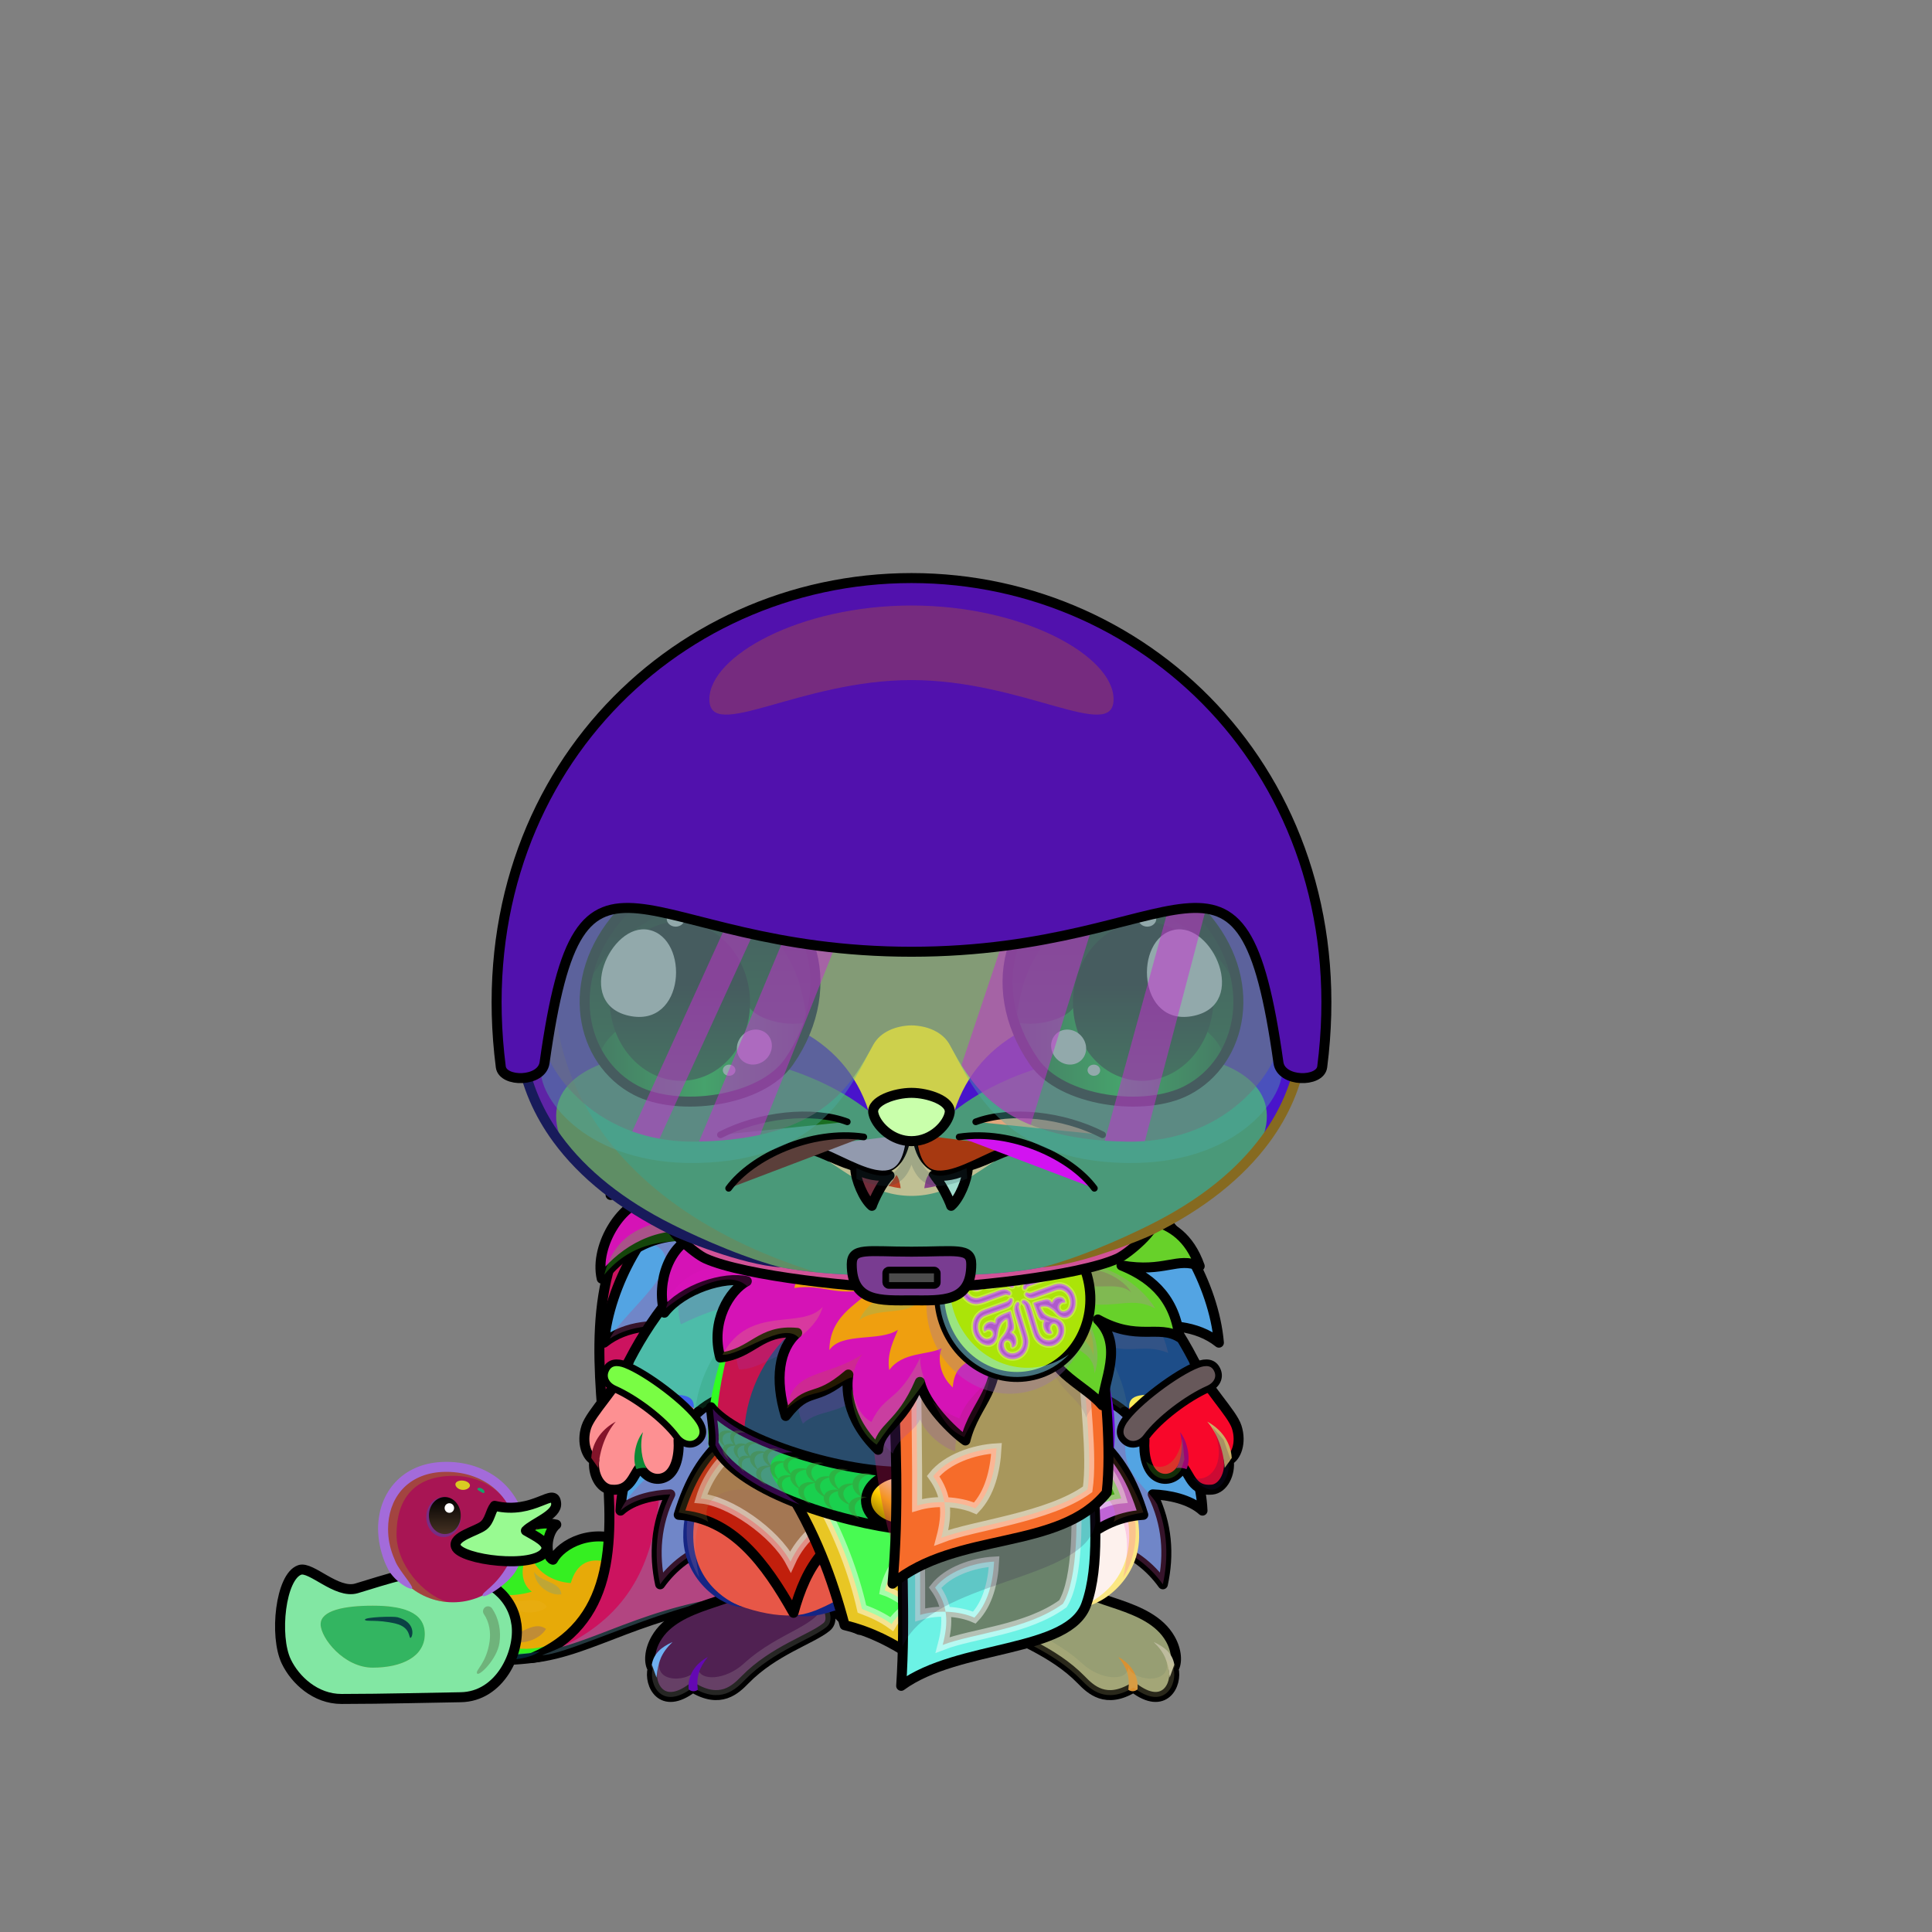 <svg xmlns="http://www.w3.org/2000/svg" xmlns:xlink="http://www.w3.org/1999/xlink" style="shape-rendering:geometricPrecision; text-rendering:geometricPrecision; image-rendering:optimizeQuality; fill-rule:evenodd; clip-rule:evenodd" version="1.1" viewBox="0 0 29000 29000" xml:space="preserve"><rect x="0" y="0" width="29000" height="29000" fill="#808080" stroke="none"/><defs><style type="text/css">.NecklaceMageBackfil5new {fill:url(#NecklaceMageBackid82new)}
.NecklaceMageBackfil3new {fill:black;fill-opacity:0.302}
.NecklaceMageBackfil7new {fill:#CCCCFF;fill-opacity:0.2}
.NecklaceMageBackfil4new {fill:url(#NecklaceMageBackid199new)}
.NecklaceMageBackstr0new {stroke:black;stroke-width:150;stroke-linecap:round;stroke-linejoin:round}
.NecklaceMageBackfil6new {fill:url(#NecklaceMageBackid8new)}
.HatMotorbikeBack-Smallfil58 {fill:url(#HatMotorbikeBack-Smallid19)}
.HatMotorbikeBack-Smallstr4 {stroke:black;stroke-width:150;stroke-linecap:round;stroke-linejoin:round}
.HatMotorbikeBlue-Smallfil3 {fill:#2B2A29;fill-opacity:0.4}
.HatMotorbikeBlue-Smallfil62 {fill:url(#HatMotorbikeBlue-Smallid47);fill-opacity:0.502}
.HatMotorbikeBlue-Smallfil18 {fill:white;fill-opacity:0.502}
.HatMotorbikeBlue-Smallfil63 {fill:url(#HatMotorbikeBlue-Smallid44)}
.HatMotorbikeBlue-Smallfil6 {fill:white;fill-rule:nonzero}
.HatMotorbikeBlue-Smallfil49 {fill:white}
.HatMotorbikeBlue-Smallfil5 {fill:#2B2A29;fill-opacity:0.302}
.HatMotorbikeBlue-Smallfil64 {fill:url(#HatMotorbikeBlue-Smallid23)}
.HatMotorbikeBlue-Smallfil2 {fill:none}
.HatMotorbikeBlue-Smallstr0 {stroke:black;stroke-width:150;stroke-linejoin:round}
.HatMotorbikeBlue-Smallstr2 {stroke:black;stroke-width:150;stroke-linecap:round;stroke-linejoin:round}
.HatMotorbikeBlue-Smallfil51 {fill:#4B4B4B}
.HatMotorbikeBlue-Smallstr5 {stroke:black;stroke-width:100}
.AccessoryDuckfil122 {fill:url(#AccessoryDuckid90)}
.AccessoryDuckfil48 {fill:white;fill-opacity:0.502}
.AccessoryDuckfil123 {fill:#CC1400;fill-opacity:0.302}
.AccessoryDuckfil124 {fill:url(#AccessoryDuckid94)}
.AccessoryDuckfil3 {fill:black;fill-rule:nonzero}
.AccessoryDuckfil125 {fill:url(#AccessoryDuckid39)}
.AccessoryDuckfil126 {fill:url(#AccessoryDuckid95)}
.AccessoryDuckfil127 {fill:url(#AccessoryDuckid92)}
.AccessoryDuckfil2 {fill:none}
.AccessoryDuckfil128 {fill:#912323;fill-opacity:0.502}
.AccessoryDuckfil14 {fill:white}
.AccessoryDuckfil129 {fill:white;fill-rule:nonzero;fill-opacity:0.502}
.AccessoryDuckfil130 {fill:white;fill-rule:nonzero}
.AccessoryDuckstr1 {stroke:black;stroke-width:150}
.AccessoryDuckstr18 {stroke:#99CC66;stroke-width:150;stroke-linecap:round;stroke-linejoin:round}
.AccessoryDuckstr0 {stroke:black;stroke-width:150;stroke-linecap:round;stroke-linejoin:round}
.Tail-Hedgehog0fil2 {fill:black;fill-opacity:0.302}
.Tail-Hedgehog0fil29 {fill:url(#Tail-Hedgehog0id156)}
.Tail-Hedgehog0str0 {stroke:black;stroke-width:150;stroke-linecap:round;stroke-linejoin:round}
.RightFoot-Hedgehog0fil43 {fill:black}
.RightFoot-Hedgehog0fil11 {fill:black;fill-opacity:0.2}
.RightFoot-Hedgehog0fil42 {fill:#ebebeb}
.RightFoot-Hedgehog0str0 {stroke:black;stroke-width:150;stroke-linecap:round;stroke-linejoin:round}
.RightLeg-Hedgehog0fil48 {fill:url(#RightLeg-Hedgehog0id47)}
.RightLeg-Hedgehog0fil10 {fill:black;fill-rule:nonzero}
.RightLeg-Hedgehog0fil11 {fill:black;fill-opacity:0.2}
.LeftFoot-Hedgehog0fil11 {fill:black;fill-opacity:0.2}
.LeftFoot-Hedgehog0fil43 {fill:black}
.LeftFoot-Hedgehog0fil42 {fill:#ebebeb}
.LeftFoot-Hedgehog0str0 {stroke:black;stroke-width:150;stroke-linecap:round;stroke-linejoin:round}
.LeftLeg-Hedgehog0fil53 {fill:url(#LeftLeg-Hedgehog0id5)}
.LeftLeg-Hedgehog0fil10 {fill:black;fill-rule:nonzero}
.LeftLeg-Hedgehog0fil11 {fill:black;fill-opacity:0.2}
.RightHand-Hedgehog0fil11 {fill:black;fill-opacity:0.2}
.RightHand-Hedgehog0fil56 {fill:url(#RightHand-Hedgehog0id68)}
.RightHand-Hedgehog0str0 {stroke:black;stroke-width:150;stroke-linecap:round;stroke-linejoin:round}
.RightPaw-Hedgehog0fil61 {fill:#d1d1d1}
.RightPaw-Hedgehog0fil43 {fill:black}
.RightPaw-Hedgehog0fil11 {fill:black;fill-opacity:0.2}
.RightPaw-Hedgehog0fil4 {fill:none}
.RightPaw-Hedgehog0str0 {stroke:black;stroke-width:150;stroke-linecap:round;stroke-linejoin:round}
.LeftHand-Hedgehog0fil11 {fill:black;fill-opacity:0.2}
.LeftHand-Hedgehog0fil64 {fill:url(#LeftHand-Hedgehog0id78)}
.LeftHand-Hedgehog0str0 {stroke:black;stroke-width:150;stroke-linecap:round;stroke-linejoin:round}
.Body-Hedgehog3fil67 {fill:url(#Body-Hedgehog3id9)}
.Body-Hedgehog3fil11 {fill:black;fill-opacity:0.2}
.Body-Hedgehog3fil70 {fill:url(#Body-Hedgehog3id49)}
.Body-Hedgehog3fil10 {fill:black;fill-rule:nonzero}
.LeftPaw-Hedgehog0fil72 {fill:#d1d1d1}
.LeftPaw-Hedgehog0fil11 {fill:black;fill-opacity:0.2}
.LeftPaw-Hedgehog0fil43 {fill:black}
.LeftPaw-Hedgehog0fil4 {fill:none}
.LeftPaw-Hedgehog0str0 {stroke:black;stroke-width:150;stroke-linecap:round;stroke-linejoin:round}
.Head-Hedgehog7fil111 {fill:url(#Head-Hedgehog7id4)}
.Head-Hedgehog7fil118 {fill:#f8f8f1;fill-opacity:0.6}
.Head-Hedgehog7fil11 {fill:black;fill-opacity:0.2}
.Head-Hedgehog7fil10 {fill:black;fill-rule:nonzero}
.Head-Hedgehog7fil119 {fill:url(#Head-Hedgehog7id70)}
.Mouth-Hedgehog9fil43 {fill:black}
.Mouth-Hedgehog9fil121 {fill:white}
.Mouth-Hedgehog9fil123 {fill:black;fill-rule:nonzero;fill-opacity:0.2}
.Mouth-Hedgehog9fil4 {fill:none}
.Mouth-Hedgehog9str0 {stroke:black;stroke-width:150;stroke-linecap:round;stroke-linejoin:round}
.Eyes-Hedgehog6fil157 {fill:url(#Eyes-Hedgehog6id93)}
.Eyes-Hedgehog6fil158 {fill:url(#Eyes-Hedgehog6id110)}
.Eyes-Hedgehog6fil159 {fill:url(#Eyes-Hedgehog6id119)}
.Eyes-Hedgehog6fil128 {fill:black;fill-opacity:0.502}
.Eyes-Hedgehog6fil124 {fill:#534a25}
.Eyes-Hedgehog6fil11 {fill:black;fill-opacity:0.2}
.Eyes-Hedgehog6fil121 {fill:white}
.Eyes-Hedgehog6fil132 {fill:url(#Eyes-Hedgehog6id3)}
.Eyes-Hedgehog6fil160 {fill:url(#Eyes-Hedgehog6id109)}
.Eyes-Hedgehog6fil161 {fill:url(#Eyes-Hedgehog6id120)}
.Eyes-Hedgehog6fil4 {fill:none}
.Eyes-Hedgehog6str1 {stroke:black;stroke-width:150}
.Moustache-Hedgehog2fil4 {fill:none}
.Moustache-Hedgehog2str2 {stroke:black;stroke-width:100;stroke-linecap:round;stroke-linejoin:round}
.Nose-Hedgehog0fil186 {fill:url(#Nose-Hedgehog0id133)}
.Nose-Hedgehog0str0 {stroke:black;stroke-width:150;stroke-linecap:round;stroke-linejoin:round}
.BraceletSteel-Smallfil10 {fill:url(#BraceletSteel-Smallid311);fill-rule:nonzero}
.BraceletSteel-Smallstr1 {stroke:black;stroke-width:100}
.BraceletSteel-Smallfil11 {fill:url(#BraceletSteel-Smallid310);fill-rule:nonzero}
.NecklaceMage-Smallfil4 {fill:black;fill-opacity:0.2}
.NecklaceMage-Smallfil3 {fill:black;fill-opacity:0.302}
.NecklaceMage-Smallfil48 {fill:url(#NecklaceMage-Smallid622)}
.NecklaceMage-Smallfil50 {fill:url(#NecklaceMage-Smallid322)}
.NecklaceMage-Smallfil39 {fill:#CCCCFF;fill-opacity:0.2}
.NecklaceMage-Smallfil52 {fill:black;fill-opacity:0.502}
.NecklaceMage-Smallfil54 {fill:#966432;fill-opacity:0.302}
.NecklaceMage-Smallfil55 {fill:#0C0C24;fill-opacity:0.4}
.NecklaceMage-Smallfil40 {fill:url(#NecklaceMage-Smallid84)}
.NecklaceMage-Smallstr0 {stroke:black;stroke-width:150;stroke-linecap:round;stroke-linejoin:round}
.NecklaceMage-Smallfil1 {fill:none}
.NecklaceMage-Smallstr5 {stroke:white;stroke-width:150;stroke-opacity:0.502}
.NecklaceMage-Smallfil41 {fill:url(#NecklaceMage-Smallid475)}
.NecklaceMage-Smallfil42 {fill:url(#NecklaceMage-Smallid860)}
.NecklaceMage-Smallfil43 {fill:url(#NecklaceMage-Smallid337)}
.NecklaceMage-Smallfil44 {fill:url(#NecklaceMage-Smallid405)}
.NecklaceMage-Smallstr6 {stroke:black;stroke-width:150}
.NecklaceMage-Smallfil45 {fill:url(#NecklaceMage-Smallid240)}
.NecklaceMage-Smallfil46 {fill:url(#NecklaceMage-Smallid468)}
.NecklaceMage-Smallfil47 {fill:url(#NecklaceMage-Smallid759)}
.NecklaceMage-Smallfil49 {fill:url(#NecklaceMage-Smallid428)}
.NecklaceMage-Smallfil51 {fill:url(#NecklaceMage-Smallid616)}
.NecklaceMage-Smallfil53 {fill:none}
.NecklaceMage-Smallstr7 {stroke:#FFFFCC;stroke-width:50;stroke-opacity:0.302}
</style><linearGradient gradientUnits="userSpaceOnUse" id="NecklaceMageBackid82new" x1="9138.33" x2="7228.49" y1="24191.8" y2="23873.5">
   <stop offset="0" style="stop-opacity:1; stop-color:#38445E"/>
   <stop offset="1" style="stop-opacity:1; stop-color:#8494BA"/>
  </linearGradient><linearGradient gradientUnits="userSpaceOnUse" id="NecklaceMageBackid199new" x1="9981.32" x2="6270.1" y1="24203.6" y2="23585">
   <stop offset="0" style="stop-opacity:1; stop-color:#242B3A"/>
   <stop offset="1" style="stop-opacity:1; stop-color:#7F8FB3"/>
  </linearGradient><linearGradient gradientUnits="userSpaceOnUse" id="NecklaceMageBackid8new" x1="12678.5" x2="12678.5" y1="16693.3" y2="24887.1">
   <stop offset="0" style="stop-opacity:1; stop-color:black"/>
   <stop offset="0.4" style="stop-opacity:1; stop-color:black"/>
   <stop offset="1" style="stop-opacity:1; stop-color:#5D6F96"/>
  </linearGradient><linearGradient gradientUnits="userSpaceOnUse" id="HatMotorbikeBack-Smallid19" x1="10039.2" x2="17324.5" xlink:href="#HatMotorbikeBack-Smallid0" y1="18828.5" y2="18828.5">
  </linearGradient><linearGradient gradientUnits="userSpaceOnUse" id="HatMotorbikeBlue-Smallid47" x1="9027.27" x2="18336.5" xlink:href="#HatMotorbikeBlue-Smallid46" y1="16453.3" y2="14032.3">
  </linearGradient><radialGradient cx="13681.9" cy="12430.1" fx="13681.9" fy="12430.1" gradientTransform="matrix(1.047 -0.585 0.971 0.631 -12724 12594)" gradientUnits="userSpaceOnUse" id="HatMotorbikeBlue-Smallid44" r="4751.28" xlink:href="#HatMotorbikeBlue-Smallid40">
  </radialGradient><linearGradient gradientUnits="userSpaceOnUse" id="HatMotorbikeBlue-Smallid23" x1="13070.3" x2="14293.5" xlink:href="#HatMotorbikeBlue-Smallid2" y1="19525.5" y2="18773.7">
  </linearGradient><radialGradient cx="5981.45" cy="24530.5" fx="5981.45" fy="24530.5" gradientTransform="matrix(1.083 -0.053 0.097 0.592 -2877 10334)" gradientUnits="userSpaceOnUse" id="AccessoryDuckid90" r="1635.36">
   <stop offset="0" style="stop-opacity:1; stop-color:#FFF256"/>
   <stop offset="0.631" style="stop-opacity:1; stop-color:#FEE75C"/>
   <stop offset="1" style="stop-opacity:1; stop-color:#FFD83B"/>
  </radialGradient><radialGradient cx="6799.04" cy="23034.7" fx="6799.04" fy="23034.7" gradientTransform="matrix(1.083 -0.097 0.097 1.083 -2800 -1242)" gradientUnits="userSpaceOnUse" id="AccessoryDuckid94" r="935.18" xlink:href="#AccessoryDuckid90">
  </radialGradient><linearGradient gradientUnits="userSpaceOnUse" id="AccessoryDuckid39" x1="6677.2" x2="6677.2" y1="22471.8" y2="23026.9">
   <stop offset="0" style="stop-opacity:1; stop-color:black"/>
   <stop offset="1" style="stop-opacity:1; stop-color:#453223"/>
  </linearGradient><radialGradient cx="7621.66" cy="22955.4" fx="7621.66" fy="22955.4" gradientTransform="matrix(1 -0 -0 0.646 0 8130)" gradientUnits="userSpaceOnUse" id="AccessoryDuckid95" r="730.87">
   <stop offset="0" style="stop-opacity:1; stop-color:#FFB73B"/>
   <stop offset="1" style="stop-opacity:1; stop-color:#E05A00"/>
  </radialGradient><radialGradient cx="5594.96" cy="24567.2" fx="5594.96" fy="24567.2" gradientTransform="matrix(1.083 -0.058 0.097 0.644 -2849 9066)" gradientUnits="userSpaceOnUse" id="AccessoryDuckid92" r="719.36" xlink:href="#AccessoryDuckid90">
  </radialGradient><linearGradient gradientUnits="userSpaceOnUse" id="Tail-Hedgehog0id156" x1="13681.9" x2="13681.9" xlink:href="#Tail-Hedgehog0id6" y1="18011.3" y2="24488.9">
  </linearGradient><linearGradient gradientUnits="objectBoundingBox" id="RightLeg-Hedgehog0id47" x1="50%" x2="50%" xlink:href="#RightLeg-Hedgehog0id5" y1="100%" y2="0%">
  </linearGradient><linearGradient gradientUnits="objectBoundingBox" id="LeftLeg-Hedgehog0id5" x1="50%" x2="50%" y1="100%" y2="0%">
   <stop offset="0" style="stop-opacity:1; stop-color:#ebebeb"/>
   <stop offset="0.212" style="stop-opacity:1; stop-color:#ebebeb"/>
   <stop offset="1" style="stop-opacity:1; stop-color:#d1d1d1"/>
  </linearGradient><linearGradient gradientUnits="objectBoundingBox" id="RightHand-Hedgehog0id68" x1="30.208%" x2="69.792%" y1="5.019%" y2="94.98%">
   <stop offset="0" style="stop-opacity:1; stop-color:#aba2a2"/>
   <stop offset="0.141" style="stop-opacity:1; stop-color:#aba2a2"/>
   <stop offset="0.71" style="stop-opacity:1; stop-color:#d1d1d1"/>
   <stop offset="1" style="stop-opacity:1; stop-color:#d1d1d1"/>
  </linearGradient><linearGradient gradientUnits="objectBoundingBox" id="LeftHand-Hedgehog0id78" x1="69.792%" x2="30.208%" xlink:href="#LeftHand-Hedgehog0id68" y1="5.019%" y2="94.98%">
  </linearGradient><linearGradient gradientUnits="objectBoundingBox" id="Body-Hedgehog3id9" x1="50%" x2="50%" y1="0%" y2="100%">
   <stop offset="0" style="stop-opacity:1; stop-color:#aba2a2"/>
   <stop offset="0.102" style="stop-opacity:1; stop-color:#aba2a2"/>
   <stop offset="0.349" style="stop-opacity:1; stop-color:#d1d1d1"/>
   <stop offset="1" style="stop-opacity:1; stop-color:#ebebeb"/>
  </linearGradient><linearGradient gradientUnits="userSpaceOnUse" id="Body-Hedgehog3id49" x1="13681.9" x2="13681.9" y1="23357" y2="19763.9">
   <stop offset="0" style="stop-opacity:1; stop-color:#f8f8f1"/>
   <stop offset="0.369" style="stop-opacity:1; stop-color:#f8f8f1"/>
   <stop offset="1" style="stop-opacity:1; stop-color:#ebebd8"/>
  </linearGradient><linearGradient gradientUnits="objectBoundingBox" id="Head-Hedgehog7id4" x1="50%" x2="50%" y1="100%" y2="0%">
   <stop offset="0" style="stop-opacity:1; stop-color:#aba2a2"/>
   <stop offset="0.251" style="stop-opacity:1; stop-color:#d1d1d1"/>
   <stop offset="0.761" style="stop-opacity:1; stop-color:#ebebeb"/>
   <stop offset="1" style="stop-opacity:1; stop-color:#ebebeb"/>
  </linearGradient><linearGradient gradientUnits="userSpaceOnUse" id="Head-Hedgehog7id70" x1="13681.9" x2="13681.9" xlink:href="#Head-Hedgehog7id50" y1="16772.7" y2="12620.2">
  </linearGradient><linearGradient gradientUnits="objectBoundingBox" id="Eyes-Hedgehog6id93" x1="50%" x2="50%" xlink:href="#Eyes-Hedgehog6id0" y1="100%" y2="0%">
  </linearGradient><linearGradient gradientUnits="userSpaceOnUse" id="Eyes-Hedgehog6id110" x1="8993.66" x2="12141.4" xlink:href="#Eyes-Hedgehog6id43" y1="15830.9" y2="15830.9">
  </linearGradient><linearGradient gradientUnits="userSpaceOnUse" id="Eyes-Hedgehog6id119" x1="10204.7" x2="10204.7" xlink:href="#Eyes-Hedgehog6id75" y1="13833.9" y2="16223.8">
  </linearGradient><linearGradient gradientUnits="objectBoundingBox" id="Eyes-Hedgehog6id3" x1="50%" x2="50%" xlink:href="#Eyes-Hedgehog6id0" y1="100%" y2="0%">
  </linearGradient><linearGradient gradientUnits="userSpaceOnUse" id="Eyes-Hedgehog6id109" x1="15222.4" x2="18370.2" xlink:href="#Eyes-Hedgehog6id43" y1="15830.9" y2="15830.9">
  </linearGradient><linearGradient gradientUnits="userSpaceOnUse" id="Eyes-Hedgehog6id120" x1="17159.2" x2="17159.2" xlink:href="#Eyes-Hedgehog6id75" y1="13833.9" y2="16223.8">
  </linearGradient><linearGradient gradientUnits="userSpaceOnUse" id="Nose-Hedgehog0id133" x1="13681.9" x2="13681.9" y1="16404" y2="17128.6">
   <stop offset="0" style="stop-opacity:1; stop-color:#FFCCCC"/>
   <stop offset="1" style="stop-opacity:1; stop-color:#B37173"/>
  </linearGradient><linearGradient gradientUnits="userSpaceOnUse" id="BraceletSteel-Smallid311" x1="9277.62" x2="10345.2" xlink:href="#BraceletSteel-Smallid310" y1="20629.7" y2="21505.2">
  </linearGradient><linearGradient gradientUnits="userSpaceOnUse" id="NecklaceMage-Smallid622" x1="13378.6" x2="13378.6" y1="17889.6" y2="20825.6">
   <stop offset="0" style="stop-opacity:1; stop-color:#0D0F15"/>
   <stop offset="1" style="stop-opacity:1; stop-color:#6A7A9E"/>
  </linearGradient><linearGradient gradientUnits="userSpaceOnUse" id="NecklaceMage-Smallid322" x1="16223.7" x2="16223.7" y1="18200.2" y2="20616">
   <stop offset="0" style="stop-opacity:1; stop-color:#1B202E"/>
   <stop offset="1" style="stop-opacity:1; stop-color:#6A7BA1"/>
  </linearGradient><linearGradient gradientUnits="userSpaceOnUse" id="NecklaceMage-Smallid84" x1="15616.1" x2="15616.1" y1="21572.7" y2="24208.9">
   <stop offset="0" style="stop-opacity:1; stop-color:#5490CC"/>
   <stop offset="1" style="stop-opacity:1; stop-color:#CCE4FF"/>
  </linearGradient><linearGradient gradientUnits="userSpaceOnUse" id="NecklaceMage-Smallid475" x1="11732.5" x2="11732.5" xlink:href="#NecklaceMage-Smallid84" y1="21572.7" y2="24208.9">
  </linearGradient><linearGradient gradientUnits="userSpaceOnUse" id="NecklaceMage-Smallid860" x1="13674.3" x2="13674.3" xlink:href="#NecklaceMage-Smallid84" y1="22278.2" y2="24841.5">
  </linearGradient><linearGradient gradientUnits="userSpaceOnUse" id="NecklaceMage-Smallid337" x1="10671.6" x2="13613.9" y1="22045.2" y2="22045.2">
   <stop offset="0" style="stop-opacity:1; stop-color:#223959"/>
   <stop offset="0.631" style="stop-opacity:1; stop-color:#335D8E"/>
   <stop offset="1" style="stop-opacity:1; stop-color:#224063"/>
  </linearGradient><linearGradient gradientUnits="userSpaceOnUse" id="NecklaceMage-Smallid405" x1="13291.3" x2="13825.6" y1="22889.7" y2="22152.7">
   <stop offset="0" style="stop-opacity:1; stop-color:#967800"/>
   <stop offset="0.349" style="stop-opacity:1; stop-color:#FFCC00"/>
   <stop offset="0.788" style="stop-opacity:1; stop-color:#FFFBED"/>
   <stop offset="1" style="stop-opacity:1; stop-color:#FFEDA3"/>
  </linearGradient><linearGradient gradientUnits="userSpaceOnUse" id="NecklaceMage-Smallid240" x1="14984.4" x2="14984.4" xlink:href="#NecklaceMage-Smallid84" y1="21993.7" y2="25305">
  </linearGradient><linearGradient gradientUnits="userSpaceOnUse" id="NecklaceMage-Smallid468" x1="15018" x2="15018" xlink:href="#NecklaceMage-Smallid84" y1="20168.7" y2="23770.5">
  </linearGradient><linearGradient gradientUnits="userSpaceOnUse" id="NecklaceMage-Smallid759" x1="11985.4" x2="11985.4" xlink:href="#NecklaceMage-Smallid98" y1="17571.7" y2="21761.7">
  </linearGradient><linearGradient gradientUnits="userSpaceOnUse" id="NecklaceMage-Smallid428" x1="16529.2" x2="16529.2" xlink:href="#NecklaceMage-Smallid98" y1="17641.3" y2="21092.6">
  </linearGradient><linearGradient gradientUnits="userSpaceOnUse" id="NecklaceMage-Smallid616" x1="14932.9" x2="15531.4" xlink:href="#NecklaceMage-Smallid405" y1="20616.6" y2="18313.6">
  </linearGradient><linearGradient gradientUnits="userSpaceOnUse" id="HatMotorbikeBack-Smallid0" x1="9711.83" x2="17652" y1="17643.8" y2="17643.8">
   <stop offset="0" style="stop-opacity:1; stop-color:#3B3B3B"/>
   <stop offset="0.22" style="stop-opacity:1; stop-color:#6B6B6B"/>
   <stop offset="0.42" style="stop-opacity:1; stop-color:#383838"/>
   <stop offset="1" style="stop-opacity:1; stop-color:#99999A"/>
  </linearGradient><linearGradient gradientUnits="objectBoundingBox" id="HatMotorbikeBlue-Smallid46" x1="8.2%" x2="91.8%" y1="81.961%" y2="18.04%">
   <stop offset="0" style="stop-opacity:1; stop-color:#411E1D"/>
   <stop offset="0.251" style="stop-opacity:1; stop-color:#D7997E"/>
   <stop offset="0.471" style="stop-opacity:1; stop-color:#FED36E"/>
   <stop offset="0.749" style="stop-opacity:1; stop-color:#f8f8f1"/>
   <stop offset="1" style="stop-opacity:1; stop-color:#CA8C1E"/>
  </linearGradient><radialGradient cx="13681.9" cy="9916.41" fx="13681.9" fy="9916.41" gradientTransform="matrix(1.047 -0.585 0.971 0.631 -10282 11667)" gradientUnits="userSpaceOnUse" id="HatMotorbikeBlue-Smallid40" r="4751.28">
   <stop offset="0" style="stop-opacity:1; stop-color:#45DAFF"/>
   <stop offset="0.671" style="stop-opacity:1; stop-color:#2499FF"/>
   <stop offset="1" style="stop-opacity:1; stop-color:#2341B8"/>
  </radialGradient><linearGradient gradientUnits="objectBoundingBox" id="HatMotorbikeBlue-Smallid2" x1="15.909%" x2="84.091%" y1="100.832%" y2="0%">
   <stop offset="0" style="stop-opacity:1; stop-color:#666666"/>
   <stop offset="0.51" style="stop-opacity:1; stop-color:#9E9E9E"/>
   <stop offset="1" style="stop-opacity:1; stop-color:#8D8D8D"/>
  </linearGradient><linearGradient gradientUnits="userSpaceOnUse" id="Tail-Hedgehog0id6" x1="13681.9" x2="13681.9" y1="6728.09" y2="11806.7">
   <stop offset="0" style="stop-opacity:1; stop-color:#c5dae6"/>
   <stop offset="1" style="stop-opacity:1; stop-color:#f4fbff"/>
  </linearGradient><linearGradient gradientUnits="objectBoundingBox" id="RightLeg-Hedgehog0id5" x1="50%" x2="50%" y1="100%" y2="0%">
   <stop offset="0" style="stop-opacity:1; stop-color:#ebebeb"/>
   <stop offset="0.212" style="stop-opacity:1; stop-color:#ebebeb"/>
   <stop offset="1" style="stop-opacity:1; stop-color:#d1d1d1"/>
  </linearGradient><linearGradient gradientUnits="objectBoundingBox" id="LeftHand-Hedgehog0id68" x1="30.208%" x2="69.792%" y1="5.019%" y2="94.98%">
   <stop offset="0" style="stop-opacity:1; stop-color:#aba2a2"/>
   <stop offset="0.141" style="stop-opacity:1; stop-color:#aba2a2"/>
   <stop offset="0.71" style="stop-opacity:1; stop-color:#d1d1d1"/>
   <stop offset="1" style="stop-opacity:1; stop-color:#d1d1d1"/>
  </linearGradient><linearGradient gradientUnits="userSpaceOnUse" id="Head-Hedgehog7id50" x1="13681.9" x2="13681.9" y1="18718" y2="12620.2">
   <stop offset="0" style="stop-opacity:1; stop-color:#534a25"/>
   <stop offset="1" style="stop-opacity:1; stop-color:#7a6f43"/>
  </linearGradient><linearGradient gradientUnits="userSpaceOnUse" id="Eyes-Hedgehog6id0" x1="10654.3" x2="10654.3" y1="16581.4" y2="13705.6">
   <stop offset="0" style="stop-opacity:1; stop-color:#006913"/>
   <stop offset="1" style="stop-opacity:1; stop-color:black"/>
  </linearGradient><linearGradient gradientUnits="userSpaceOnUse" id="Eyes-Hedgehog6id43" x1="9336.13" x2="12327.3" y1="15064.6" y2="15064.6">
   <stop offset="0" style="stop-opacity:1; stop-color:#006913"/>
   <stop offset="0.502" style="stop-opacity:1; stop-color:#00e82b"/>
   <stop offset="1" style="stop-opacity:1; stop-color:#006913"/>
  </linearGradient><linearGradient gradientUnits="userSpaceOnUse" id="Eyes-Hedgehog6id75" x1="16987" x2="16987" y1="13705.8" y2="15976.6">
   <stop offset="0" style="stop-opacity:1; stop-color:black"/>
   <stop offset="0.4" style="stop-opacity:1; stop-color:black"/>
   <stop offset="1" style="stop-opacity:1; stop-color:#004f0e"/>
  </linearGradient><linearGradient gradientUnits="userSpaceOnUse" id="BraceletSteel-Smallid310" x1="18086.3" x2="17018.7" y1="20629.7" y2="21505.2">
   <stop offset="0" style="stop-opacity:1; stop-color:#424352"/>
   <stop offset="0.11" style="stop-opacity:1; stop-color:#848690"/>
   <stop offset="0.251" style="stop-opacity:1; stop-color:#FFFFFC"/>
   <stop offset="0.471" style="stop-opacity:1; stop-color:#8D8F99"/>
   <stop offset="0.78" style="stop-opacity:1; stop-color:#16171A"/>
   <stop offset="1" style="stop-opacity:1; stop-color:#42444D"/>
  </linearGradient><linearGradient gradientUnits="userSpaceOnUse" id="NecklaceMage-Smallid98" x1="8961.96" x2="18323" y1="9953.82" y2="9062.31">
   <stop offset="0" style="stop-opacity:1; stop-color:black"/>
   <stop offset="1" style="stop-opacity:1; stop-color:#6D7B9C"/>
  </linearGradient></defs><g id="NecklaceMageBack">
 <animateTransform additive="sum" attributeName="transform" dur="10" repeatCount="indefinite" type="translate" values="0;0 200;0;0 200;0;0 200;0;0 200;0"/>
  <path class="NecklaceMageBackfil4new NecklaceMageBackstr0new" d="M7985 24887c-421,53 -1236,79 -1425,-202 147,-15 321,-71 428,-247 -454,260 -1246,-340 -752,-1043 216,300 426,346 706,322 -156,-99 -274,-627 144,-845 0,204 317,514 491,591 17,-497 465,-651 773,-578 -161,132 -165,486 -50,527 127,-235 589,-493 1106,-256 -272,195 304,563 766,334 -729,466 -1183,1253 -2187,1397z" style="fill:#35ef21"/>
  <path class="NecklaceMageBackfil5new" d="M7249 24542c163,9 427,-55 501,-184 -269,4 -610,-224 -587,-547 183,155 545,165 820,80 -164,-110 -196,-410 -20,-575 53,258 321,429 605,446 82,-287 280,-425 637,-282 -69,439 -386,889 -723,1103 -391,247 -944,207 -1233,-41z" style="fill:#e7aa08"/>
  <path class="NecklaceMageBackfil6new NecklaceMageBackstr0new" d="M9597 18123c-1624,2117 846,5723 -1612,6764 936,-101 1680,-737 3300,-888 1236,-116 2409,83 3797,348 2286,438 2991,-4804 1518,-6976 -546,-634 -5335,-1424 -7003,752z" style="fill:#cc135f"/>
  <path class="NecklaceMageBackfil3new" d="M8138 24844c413,-4 2016,-835 3028,-887 1162,-61 2528,125 3916,390 892,171 1331,-613 1654,-1653 360,-1064 560,-2411 -133,-3346 -182,-247 -645,-185 -981,-397 -1328,-841 -5460,-1061 -5662,1092 -167,1783 490,3950 -1822,4801z" style="fill:#78bad1"/>
  <path class="NecklaceMageBackfil7new" d="M7536 24000c158,235 513,253 674,122 -137,-208 -443,-12 -674,-122z" style="fill:#edb72f"/>
  <path class="NecklaceMageBackfil7new" d="M7521 24573c232,165 570,57 675,-122 -202,-146 -420,144 -675,122z" style="fill:#2614f4"/>
  <path class="NecklaceMageBackfil7new" d="M8016 23595c19,220 253,364 411,336 -15,-192 -296,-175 -411,-336z" style="fill:#1997f2"/>
  <path class="NecklaceMageBackfil3new" d="M6627 24718c190,-69 303,-146 386,-230 86,251 471,395 1090,302 -339,229 -1138,114 -1476,-72z" style="fill:#0b78aa"/>
  <path class="NecklaceMageBackfil3new" d="M6264 23398c-204,723 479,1007 692,1010 -310,114 -657,96 -848,-333 -121,-273 30,-421 156,-677z" style="fill:#5cf52d"/>
 </g><g id="Tail-Hedgehog0">
 <animateTransform additive="sum" attributeName="transform" dur="10" repeatCount="indefinite" type="translate" values="0;0 200;0;0 200;0;0 200;0;0 200;0"/>
  <g id="_1891249960224">
   <path class="Tail-Hedgehog0fil29 Tail-Hedgehog0str0" d="M10243 18011c-510,276 -1099,1258 -1176,2143 337,-271 804,-279 1126,-224 -586,264 -943,844 -960,1362 288,-215 636,-398 1044,-381 -498,400 -927,989 -963,1764 190,-172 506,-235 747,-244 -218,450 -249,900 -152,1350 188,-263 466,-491 841,-600 384,-112 1462,128 1523,454 62,326 324,707 625,829 1,-287 30,-617 271,-889 96,379 296,699 513,914 217,-215 416,-535 513,-914 241,272 270,602 271,889 301,-122 563,-503 625,-829 61,-326 1138,-566 1523,-454 375,109 652,337 841,600 97,-450 66,-900 -152,-1350 241,9 557,72 747,244 -36,-775 -465,-1364 -963,-1764 408,-17 756,166 1043,381 -16,-518 -373,-1098 -959,-1362 322,-55 789,-47 1125,224 -76,-885 -665,-1867 -1175,-2143 -670,147 -2745,630 -3415,776l-24 -5 -24 5c-670,-146 -2745,-629 -3415,-776z" style="fill:#53a4e3"/>
   <path class="Tail-Hedgehog0fil2" d="M10194 18040c-189,117 -385,325 -560,585 941,205 -259,1028 -480,1467 327,-210 744,-213 1039,-162 438,198 -561,567 -594,1134 204,-100 430,-163 678,-153 552,663 -651,1099 -963,1764 190,-172 506,-235 747,-244 -218,450 -249,900 -152,1350 188,-263 466,-491 841,-600 384,-112 1462,128 1523,454 62,326 324,707 625,829 1,-287 30,-617 271,-889 96,379 296,699 513,914 217,-215 416,-535 513,-914 241,272 270,602 271,889 301,-122 563,-503 625,-829 61,-326 1138,-566 1523,-454 375,109 652,337 841,600 86,-400 71,-800 -86,-1200 -136,-245 -526,-445 -473,-927 72,-653 339,-1711 295,-2114 -244,-477 -122,-923 282,-1242 -117,-125 -236,-224 -352,-287 -670,147 -2745,630 -3415,776 -8,-2 -16,-3 -24,-5 -8,2 -16,3 -24,5 -648,-142 -2611,-598 -3345,-760 -40,4 -79,9 -119,13z" style="fill:#b5438b"/>
  </g>
 </g><g id="RightFoot-Hedgehog0">
  <path class="RightFoot-Hedgehog0fil42 RightFoot-Hedgehog0str0" d="M17616 25049c58,229 -133,641 -602,281 -416,252 -643,30 -786,-117 -427,-437 -1001,-608 -1224,-792 -174,-144 96,-471 85,-641 326,80 773,48 1052,-20 166,306 1110,284 1425,840 100,176 108,360 50,449z" style="fill:#979e73"/>
  <path class="RightFoot-Hedgehog0fil43" d="M17075 25357c18,-210 -100,-383 -289,-485 131,162 175,299 151,492 36,28 93,34 138,-7z" style="fill:#da9132"/>
  <path class="RightFoot-Hedgehog0fil43" d="M17627 24985c-28,-165 -141,-261 -310,-338 177,173 216,307 240,534 21,-62 50,-133 70,-196z" style="fill:#bdbb9e"/>
  <path class="RightFoot-Hedgehog0fil11" d="M17616 25049c58,229 -133,641 -602,281 -416,252 -643,30 -786,-117 -427,-437 -1001,-608 -1224,-792 -111,-92 -42,-257 20,-409 59,405 671,455 1222,959 269,246 667,277 693,61 92,226 704,254 554,-143 42,29 93,66 147,105 -6,21 -14,40 -24,55z" style="fill:#d6c88b"/>
 </g><g id="LeftFoot-Hedgehog0">
  <path class="LeftFoot-Hedgehog0fil42 LeftFoot-Hedgehog0str0" d="M9796 25049c-58,229 132,641 602,281 416,252 642,30 786,-117 427,-437 1000,-608 1223,-792 175,-144 -96,-471 -84,-641 -326,80 -774,48 -1053,-20 -166,306 -1110,284 -1425,840 -100,176 -108,360 -49,449z" style="fill:#502152"/>
  <path class="LeftFoot-Hedgehog0fil11" d="M9796 25049c-58,229 132,641 602,281 416,252 642,30 786,-117 427,-437 1000,-608 1223,-792 111,-92 42,-257 -20,-409 -59,405 -671,455 -1222,959 -268,246 -666,277 -692,61 -93,226 -705,254 -554,-143 -43,29 -94,66 -148,105 6,21 14,40 25,55z" style="fill:#bec2b5"/>
  <path class="LeftFoot-Hedgehog0fil43" d="M10337 25357c-19,-210 99,-383 288,-485 -131,162 -175,299 -151,492 -35,28 -93,34 -137,-7z" style="fill:#6408b3"/>
  <path class="LeftFoot-Hedgehog0fil43" d="M9784 24985c29,-165 142,-261 311,-338 -178,173 -217,307 -241,534 -20,-62 -49,-133 -70,-196z" style="fill:#6fb0f1"/>
 </g><g id="RightLeg-Hedgehog0">
  <path class="RightLeg-Hedgehog0fil48" d="M13668 23779c967,1 1275,748 2492,357 1135,-365 1011,-1425 437,-2346l-1468 -574c-289,401 -798,1265 -1461,1300l0 1263z" style="fill:#fdf1ed"/>
  <path class="RightLeg-Hedgehog0fil10" d="M13678 23853c373,1 647,119 917,236 100,43 536,225 802,158 -304,-37 -584,-227 -743,-296 -283,-122 -571,-246 -976,-247l0 149zm2756 -2176c149,216 274,444 364,670 100,250 156,499 152,728 -14,725 -589,997 -739,1045 276,14 875,-379 888,-1043 5,-249 -55,-517 -162,-785 -99,-250 -240,-501 -408,-739l-95 124z" style="fill:#fbe783"/>
  <path class="RightLeg-Hedgehog0fil11" d="M16859 23678c291,-452 265,-1206 -216,-1646 -364,384 -390,545 -378,566 409,-250 803,197 594,1080z" style="fill:#fb3bb7"/>
 </g><g id="LeftLeg-Hedgehog0">
  <path class="LeftLeg-Hedgehog0fil53" d="M13678 23779c-968,1 -1266,748 -2483,357 -1135,-365 -1010,-1425 -437,-2346l1468 -574c289,401 788,1265 1452,1300l0 1263z" style="fill:#e75747"/>
  <path class="LeftLeg-Hedgehog0fil10" d="M13678 23853c-374,1 -648,119 -918,236 -100,43 -536,225 -802,158 304,-37 584,-227 743,-296 283,-122 571,-246 977,-247l0 149zm-2756 -2176c-150,216 -275,444 -365,670 -100,250 -156,499 -151,728 13,725 588,997 738,1045 -276,14 -875,-379 -888,-1043 -5,-249 55,-517 162,-785 99,-250 240,-501 408,-739l96 124z" style="fill:#152584"/>
  <path class="LeftLeg-Hedgehog0fil11" d="M10497 23678c-292,-452 -266,-1206 215,-1646 364,384 390,545 378,566 -409,-250 -803,197 -593,1080z" style="fill:#c689a4"/>
 </g><g id="RightHand-Hedgehog0">
 <animateTransform additive="sum" attributeName="transform" dur="10" repeatCount="indefinite" type="translate" values="0;0 200;0;0 200;0;0 200;0;0 200;0"/>
  <path class="RightHand-Hedgehog0fil56 RightHand-Hedgehog0str0" d="M16378 18692c699,369 1263,1150 1599,1845 252,523 -745,991 -1014,732 -193,-186 -386,-294 -613,-339 -83,-786 -377,-1485 -807,-1998 351,-62 639,-144 835,-240z" style="fill:#1d4d88"/>
  <path class="RightHand-Hedgehog0fil11" d="M16936 21243c-185,-170 -370,-270 -586,-313 -47,-446 -162,-864 -332,-1237 615,434 879,1022 918,1550z" style="fill:#67847c"/>
 </g><g id="LeftHand-Hedgehog0">
 <animateTransform additive="sum" attributeName="transform" dur="10" repeatCount="indefinite" type="translate" values="0;0 200;0;0 200;0;0 200;0;0 200;0"/>
  <path class="LeftHand-Hedgehog0fil64 LeftHand-Hedgehog0str0" d="M10986 18692c-699,369 -1263,1150 -1599,1845 -252,523 745,991 1013,732 194,-186 387,-294 614,-339 83,-786 377,-1485 807,-1998 -351,-62 -639,-144 -835,-240z" style="fill:#4dbca9"/>
  <path class="LeftHand-Hedgehog0fil11" d="M10428 21243c184,-170 370,-270 586,-313 47,-446 162,-864 332,-1237 -615,434 -879,1022 -918,1550z" style="fill:#1b9556"/>
 </g><g id="Body-Hedgehog3">
 <animateTransform additive="sum" attributeName="transform" dur="10" repeatCount="indefinite" type="translate" values="0;0 200;0;0 200;0;0 200;0;0 200;0"/>
  <path class="Body-Hedgehog3fil67" d="M13682 23636c-1477,0 -2736,-317 -2979,-1737 -144,-843 286,-2153 892,-3046 556,109 1286,175 2087,175 801,0 1531,-66 2087,-175 606,893 1036,2203 892,3046 -243,1420 -1502,1737 -2979,1737z" style="fill:#c7144e"/>
  <path class="Body-Hedgehog3fil11" d="M11882 23368c-610,-246 -1046,-692 -1179,-1469 -57,-332 -24,-737 73,-1161 44,1407 281,2075 1106,2630z" style="fill:#747a17"/>
  <path class="Body-Hedgehog3fil70" d="M11697 22818c649,547 1135,530 1985,539 850,-9 1336,8 1985,-539 901,-759 599,-2432 -515,-3054 147,399 194,772 75,1183 -181,-431 -480,-779 -749,-1031 11,349 -24,881 -264,1217 -117,-485 -280,-789 -532,-1114 -252,325 -415,629 -532,1114 -240,-336 -275,-868 -264,-1217 -269,252 -568,600 -749,1031 -119,-411 -72,-784 74,-1183 -1113,622 -1415,2295 -514,3054z" style="fill:#294c6c"/>
  <path class="Body-Hedgehog3fil10" d="M10914 22537c-141,-186 -224,-430 -261,-694 -28,-202 -29,-416 -9,-626 35,-378 197,-1016 416,-1358 -130,315 -277,999 -296,1371 -23,438 13,904 150,1307z" style="fill:#31fe21"/>
  <path class="Body-Hedgehog3fil11" d="M15481 23368c611,-246 1047,-692 1180,-1469 57,-332 24,-737 -73,-1161 -44,1407 -281,2075 -1107,2630z" style="fill:#8022b5"/>
  <path class="Body-Hedgehog3fil10" d="M16450 22537c249,-328 316,-836 270,-1320 -35,-378 -197,-1016 -416,-1358 130,315 277,999 296,1371 23,438 -13,904 -150,1307z" style="fill:#6e00e1"/>
 </g><g id="RightPaw-Hedgehog0">
 <animateTransform additive="sum" attributeName="transform" dur="10" repeatCount="indefinite" type="translate" values="0;0 200;0;0 200;0;0 200;0;0 200;0"/>
  <path class="RightPaw-Hedgehog0fil61" d="M17864 20421c184,453 629,783 699,998 77,240 -18,466 -126,513 38,206 -104,428 -245,428 -293,0 -324,-205 -437,-341 -104,194 -282,219 -407,135 -156,-104 -201,-398 -167,-539 -32,-115 -136,-329 -216,-410 -165,-601 1086,134 899,-784z" style="fill:#f9eb59"/>
  <path class="RightPaw-Hedgehog0fil4 RightPaw-Hedgehog0str0" d="M17930 20445c178,390 563,759 633,974 77,240 -11,453 -119,500 27,201 -81,425 -252,441 -291,28 -324,-205 -437,-341 -99,188 -283,219 -407,135 -129,-86 -185,-306 -169,-538 -54,-150 -178,-313 -300,-425" style="fill:#f8072a"/>
  <path class="RightPaw-Hedgehog0fil43" d="M17658 22038c71,-116 109,-352 54,-541 122,143 164,426 98,556 -33,-15 -109,-28 -152,-15z" style="fill:#9c0673"/>
  <path class="RightPaw-Hedgehog0fil43" d="M18383 22035c-21,-280 -114,-523 -262,-696 185,99 351,283 368,545 -35,48 -71,103 -106,151z" style="fill:#caaf67"/>
  <path class="RightPaw-Hedgehog0fil11" d="M17726 22066c-105,150 -264,165 -378,88 -68,-45 -114,-125 -143,-214 212,167 465,72 544,-351 10,106 19,211 29,317 -17,53 -35,106 -52,160z" style="fill:#60e731"/>
  <path class="RightPaw-Hedgehog0fil11" d="M18473 21910c-12,10 -24,17 -36,22 38,206 -104,428 -245,428 -120,0 -240,-124 -296,-175 326,81 529,-299 303,-766 56,64 111,127 167,191 35,100 71,200 107,300z" style="fill:#1f1557"/>
 </g><g id="LeftPaw-Hedgehog0">
 <animateTransform additive="sum" attributeName="transform" dur="10" repeatCount="indefinite" type="translate" values="0;0 200;0;0 200;0;0 200;0;0 200;0"/>
  <path class="LeftPaw-Hedgehog0fil72" d="M9500 20421c-184,453 -629,783 -699,998 -78,240 18,466 125,513 -37,206 105,428 246,428 293,0 324,-205 437,-341 104,194 282,219 407,135 156,-104 201,-398 167,-539 32,-115 136,-329 216,-410 165,-601 -1086,134 -899,-784z" style="fill:#3f61ea"/>
  <path class="LeftPaw-Hedgehog0fil11" d="M9638 22066c105,150 264,165 378,88 67,-45 114,-125 143,-214 -212,167 -465,72 -544,-351 -10,106 -19,211 -29,317 17,53 34,106 52,160z" style="fill:#9085b5"/>
  <path class="LeftPaw-Hedgehog0fil11" d="M8891 21910c12,10 23,17 35,22 -37,206 105,428 246,428 120,0 240,-124 296,-175 -326,81 -529,-299 -304,-766 -55,64 -110,127 -166,191 -35,100 -71,200 -107,300z" style="fill:#5d857b"/>
  <path class="LeftPaw-Hedgehog0fil4 LeftPaw-Hedgehog0str0" d="M9434 20445c-179,390 -563,759 -633,974 -78,240 11,453 119,500 -27,201 81,425 252,441 291,28 324,-205 437,-341 99,188 282,219 407,135 128,-86 184,-306 169,-538 54,-150 178,-313 300,-425" style="fill:#fd9092"/>
  <path class="LeftPaw-Hedgehog0fil43" d="M8981 22035c21,-280 114,-523 262,-696 -185,99 -351,283 -368,545 35,48 71,103 106,151z" style="fill:#83142a"/>
  <path class="LeftPaw-Hedgehog0fil43" d="M9706 22038c-71,-116 -109,-352 -54,-541 -122,143 -164,426 -98,556 33,-15 108,-28 152,-15z" style="fill:#0c8834"/>
 </g><g id="BraceletSteel-Small">
 <animateTransform additive="sum" attributeName="transform" dur="10" repeatCount="indefinite" type="translate" values="0;0 200;0;0 200;0;0 200;0;0 200;0"/>
  <g id="_2658459775744">
   <path class="BraceletSteel-Smallfil10 BraceletSteel-Smallstr1" d="M9225 20848c-120,-53 -188,-167 -132,-286 55,-120 171,-126 295,-79 313,119 925,575 1105,849 73,110 85,223 -18,305 -104,82 -241,37 -319,-69 -194,-264 -613,-580 -931,-720z" style="fill:#79fd44"/>
   <path class="BraceletSteel-Smallfil11 BraceletSteel-Smallstr1" d="M18138 20848c121,-53 189,-167 133,-286 -55,-120 -172,-126 -295,-79 -313,119 -925,575 -1106,849 -72,110 -84,223 19,305 103,82 241,37 319,-69 194,-264 613,-580 930,-720z" style="fill:#67585a"/>
  </g>
 </g><g id="NecklaceMage-Small">
 <animateTransform additive="sum" attributeName="transform" dur="10" repeatCount="indefinite" type="translate" values="0;0 200;0;0 200;0;0 200;0;0 200;0"/>
  <g id="_2658575552464">
   <g>
    <path class="NecklaceMage-Smallfil40 NecklaceMage-Smallstr0" d="M16454 21573c351,318 546,642 707,1165 -804,49 -1302,722 -1724,1471 -193,-699 -506,-1228 -1366,-1394 826,-185 2018,-651 2383,-1242z" style="fill:#c064d6"/>
    <path class="NecklaceMage-Smallfil1 NecklaceMage-Smallstr5" d="M14572 22616c414,191 744,458 910,827 238,-444 919,-914 1348,-950 -93,-303 -280,-555 -486,-718 -604,287 -1168,554 -1772,841z" style="fill:#21b601"/>
    <path class="NecklaceMage-Smallfil4" d="M16716 22845c152,-356 -530,-820 -1296,-501 340,-180 903,-473 1036,-752 196,121 574,689 706,1111 -139,23 -348,71 -446,142z" style="fill:#c27043"/>
   </g>
   <g>
    <path class="NecklaceMage-Smallfil41 NecklaceMage-Smallstr0" d="M10894 21573c-350,318 -545,642 -706,1165 804,49 1302,722 1723,1471 193,-699 506,-1228 1366,-1394 -825,-185 -2018,-651 -2383,-1242z" style="fill:#c11f0c"/>
    <path class="NecklaceMage-Smallfil1 NecklaceMage-Smallstr5" d="M12776 22616c-414,191 -743,458 -910,827 -237,-444 -919,-914 -1347,-950 93,-303 279,-555 486,-718 604,287 1167,554 1771,841z" style="fill:#a47753"/>
    <path class="NecklaceMage-Smallfil4" d="M10633 22845c-152,-356 331,-677 1096,-357 -339,-180 -894,-429 -982,-731 -197,120 -428,524 -561,946 140,23 348,71 447,142z" style="fill:#b29242"/>
   </g>
   <path class="NecklaceMage-Smallfil42 NecklaceMage-Smallstr0" d="M13674 22613c-632,-112 -1265,-223 -1897,-335 456,704 714,1412 901,2116 423,104 716,272 996,448 280,-176 574,-344 996,-448 188,-704 445,-1412 902,-2116 -633,112 -1265,223 -1898,335z" style="fill:#e8c624"/>
   <path class="NecklaceMage-Smallfil1 NecklaceMage-Smallstr5" d="M12344 22590c251,457 471,1014 594,1561 172,65 307,128 446,227 111,-190 475,-435 683,-502 -34,-199 -185,-485 -393,-672 -207,187 -358,473 -392,672 183,59 585,335 682,502 139,-99 275,-162 447,-227 123,-547 342,-1104 593,-1561" style="fill:#48fb52"/>
   <g>
    <path class="NecklaceMage-Smallfil43 NecklaceMage-Smallstr0" d="M10672 21123c360,457 1845,971 2899,971 14,291 28,582 43,873 -1042,-117 -2584,-604 -2905,-1300 17,-168 -25,-361 -37,-544z" style="fill:#1ad04e"/>
    <path class="NecklaceMage-Smallfil3" d="M10700 21147c183,231 647,471 1198,652 -507,-8 -404,461 106,785 -592,-222 -1097,-525 -1266,-893 16,-168 -25,-362 -38,-544z" style="fill:#af1cf5"/>
    <ellipse class="NecklaceMage-Smallfil44 NecklaceMage-Smallstr6" cx="13558" cy="22521" rx="559" ry="418"/>
   </g>
   <g>
    <path class="NecklaceMage-Smallfil3" d="M13024 20589c48,1129 191,2068 413,2734l939 -354 -200 -2481c-31,-383 -767,69 -1152,101z" style="fill:#da156a"/>
    <path class="NecklaceMage-Smallfil45 NecklaceMage-Smallstr0" d="M13528 22249c-5,1023 67,2033 -1,3056 859,-629 2529,-483 2781,-1231 203,-575 122,-1395 96,-2080 -961,80 -1915,175 -2876,255z" style="fill:#6cf2e5"/>
    <path class="NecklaceMage-Smallfil1 NecklaceMage-Smallstr5" d="M13797 22371c5,625 18,1240 15,1869 252,-75 578,-62 814,41 202,-212 279,-527 296,-841 -321,18 -696,150 -886,390 191,266 205,515 114,861 462,-177 1259,-224 1805,-618 230,-374 225,-1310 178,-1932" style="fill:#6a826a"/>
    <path class="NecklaceMage-Smallfil4" d="M13528 22249c-3,632 14,1843 18,2471 434,-1018 2754,-975 2896,-1853 -4,-328 -26,-565 -38,-873 -961,80 -1915,175 -2876,255z" style="fill:#2f1d4d"/>
    <path class="NecklaceMage-Smallfil46 NecklaceMage-Smallstr0" d="M13398 20446c48,1129 100,2239 -1,3325 962,-795 2502,-483 3215,-1366 74,-681 -20,-1491 -85,-2236 -1046,87 -2083,190 -3129,277z" style="fill:#f66c2a"/>
    <path class="NecklaceMage-Smallfil1 NecklaceMage-Smallstr5" d="M13751 20592c5,671 19,1331 15,2007 270,-81 620,-67 874,43 217,-227 299,-565 318,-902 -344,19 -747,161 -951,418 204,286 220,553 122,925 496,-190 1611,-305 2197,-728 74,-524 -46,-1342 -68,-2010" style="fill:#a8975c"/>
   </g>
   <path class="NecklaceMage-Smallfil4" d="M16490 20703c78,263 -114,396 -187,576 -72,-284 -477,-443 -503,-794 93,-341 405,-724 498,-1065 341,142 682,284 1023,426 120,138 176,297 213,462 -398,-166 -630,78 -1132,-202 17,216 71,381 88,597z" style="fill:#88697e"/>
   <path class="NecklaceMage-Smallfil4" d="M10220 19878c287,-134 563,-263 840,-252 11,274 -71,622 32,929 322,6 589,-285 1008,-330 -16,381 -241,735 -48,1145 231,-225 616,-134 847,-452 161,296 201,643 502,901 64,-221 324,-330 411,-514 89,236 364,435 527,480 -28,-400 446,-714 374,-1101 -395,-193 -790,-387 -1185,-580 -734,-481 -1468,-963 -2202,-1444 -360,140 -720,280 -1080,420 -69,207 -94,591 -26,798z" style="fill:#9937c8"/>
   <path class="NecklaceMage-Smallfil47 NecklaceMage-Smallstr0" d="M14927 19975c136,913 -286,1046 -436,1647 -196,-137 -606,-542 -683,-879 -289,680 -599,669 -627,1019 -503,-491 -473,-959 -447,-1130 -524,450 -578,153 -940,622 -169,-551 -102,-1010 172,-1247 -560,-56 -657,311 -1155,370 -150,-543 141,-1007 399,-1146 -337,-77 -956,114 -1238,473 -128,-475 93,-1030 462,-1143 -676,-83 -1155,310 -1402,632 -119,-513 343,-1190 701,-1175 -138,-101 -385,-134 -568,-81 305,-495 1624,-425 2057,-129 1860,-355 4019,-715 3705,2167z" style="fill:#d513b6"/>
   <path class="NecklaceMage-Smallfil48" d="M14684 18898c-270,-638 -995,-1074 -2179,-1000 198,121 454,203 481,381 -536,-219 -1048,118 -1248,307 324,-10 423,74 943,189 -206,197 -687,198 -758,558 438,-66 614,139 1138,10 -92,202 -606,354 -612,922 186,-274 763,-120 1029,-305 -41,116 -174,345 -130,605 198,-274 572,-221 787,-326 -50,103 -60,377 166,587 44,-557 510,-239 719,-1079 -202,-295 -135,-554 -336,-849z" style="fill:#ef9f0f"/>
   <path class="NecklaceMage-Smallfil49 NecklaceMage-Smallstr0" d="M15734 20176c8,417 574,633 811,917 9,-358 334,-891 -66,-1287 596,332 907,72 1224,266 -76,-650 -498,-925 -869,-1077 651,113 836,-135 1174,10 -314,-889 -1114,-652 -1316,-818 321,5 428,-251 700,-184 -658,-571 -1806,-370 -2061,-51 -333,417 -315,657 -224,1013 101,395 432,772 627,1211z" style="fill:#67d12a"/>
   <path class="NecklaceMage-Smallfil4" d="M14399 21293c117,-323 343,-435 453,-617 -34,326 -236,593 -379,895 -278,-121 -358,-356 -479,-538 174,159 264,195 405,260z" style="fill:#9d2861"/>
   <path class="NecklaceMage-Smallfil50" d="M16429 20616c166,-460 -167,-1071 -473,-1110 782,203 975,-80 1386,135 -261,-416 -748,-649 -1073,-667 496,-86 555,-403 787,-429 -325,-133 -715,-110 -1035,74 121,-104 118,-310 342,-419 -634,42 -628,552 -1257,863 141,222 514,508 655,730 186,522 655,393 668,823z" style="fill:#80b952"/>
   <path class="NecklaceMage-Smallfil3" d="M9071 19133c292,-1156 1679,-715 2139,-901 -155,185 -486,360 -793,415 -367,-41 -923,-24 -1346,486z" style="fill:#42e422"/>
   <path class="NecklaceMage-Smallfil4" d="M9997 19635c257,-901 1441,-546 1653,-779 -70,206 -243,337 -432,453 -254,-243 -772,-26 -1221,326z" style="fill:#e916c5"/>
   <path class="NecklaceMage-Smallfil4" d="M10845 20335c407,-763 1185,-363 1504,-718 -58,208 -215,351 -357,465 -236,-265 -886,278 -1147,253z" style="fill:#e7d343"/>
   <path class="NecklaceMage-Smallfil4" d="M11813 21142c82,-597 592,-456 1128,-813 -83,118 -119,212 -143,351 -39,-24 -189,92 -369,173 -230,103 -308,32 -616,289z" style="fill:#b87e09"/>
   <path class="NecklaceMage-Smallfil4" d="M13080 21345c212,-448 388,-262 741,-981 -28,93 26,254 61,369 -219,332 -504,619 -723,952 -270,-177 -394,-606 -374,-841 63,244 131,410 295,501z" style="fill:#9eec49"/>
   <path class="NecklaceMage-Smallfil39" d="M12899 19815c165,-385 674,-507 943,-363 -142,339 -639,140 -943,363z" style="fill:#36d2b7"/>
   <path class="NecklaceMage-Smallfil39" d="M12566 19041c541,-291 1086,-161 1113,54 -158,175 -753,-125 -1113,-54z" style="fill:#ee9d30"/>
   <path class="NecklaceMage-Smallfil39" d="M13235 18562c342,-65 556,265 810,209 -33,-212 -489,-381 -810,-209z" style="fill:#cf9bb1"/>
   <path class="NecklaceMage-Smallfil39" d="M16411 20354c19,-286 -70,-601 -300,-555 -153,144 262,282 300,555z" style="fill:#fe8a1d"/>
   <path class="NecklaceMage-Smallfil39" d="M16979 19398c-147,-263 -695,-466 -777,-251 79,310 542,40 777,251z" style="fill:#9b0f76"/>
   <path class="NecklaceMage-Smallfil39" d="M16729 18567c-150,-85 -478,-22 -454,108 130,128 276,-142 454,-108z" style="fill:#46b2f0"/>
   <g>
    <path class="NecklaceMage-Smallfil3" d="M14829 18371c651,-151 1310,290 1472,985 162,696 -234,1383 -885,1535 -651,151 -1310,-289 -1473,-985 -162,-696 235,-1383 886,-1535z" style="fill:#9a70c1"/>
    <path class="NecklaceMage-Smallfil51 NecklaceMage-Smallstr6" d="M14958 18289c608,-142 1224,270 1375,920 151,649 -219,1291 -827,1432 -608,142 -1223,-270 -1375,-919 -151,-650 219,-1291 827,-1433z" style="fill:#abe408"/>
    <path class="NecklaceMage-Smallfil52" d="M16047 20328c-143,152 -327,264 -541,313 -608,142 -1223,-270 -1375,-919 -116,-498 75,-991 443,-1258 -263,280 -384,698 -286,1119 152,650 767,1062 1375,920 142,-33 271,-94 384,-175z" style="fill:#8ae3f9"/>
    <g>
     <path class="NecklaceMage-Smallfil53 NecklaceMage-Smallstr7" d="M14569 19296c14,-7 27,2 49,-9 53,-25 54,-94 15,-121 -32,-22 -114,-10 -137,78 -36,136 76,281 211,234 71,-25 143,-51 214,-77 66,-24 138,-63 196,-38 13,5 67,31 49,66 -18,34 -36,-10 -85,6 -71,24 -141,51 -212,77 -131,47 -240,109 -361,2 -180,-159 -78,-486 95,-448 28,7 50,22 73,40 24,20 39,44 62,65 48,42 94,68 154,63 57,-4 56,-8 26,-61 -32,-58 -77,-85 -133,-105 -13,-4 -30,-6 -42,-8 -157,-26 -205,-181 -111,-324 70,-107 216,-133 321,-49 54,43 77,86 104,175 25,82 50,163 75,245 13,41 24,83 38,123 6,20 15,31 27,41 11,8 24,15 20,37 -9,47 -97,11 -127,-79 -26,-80 -50,-164 -75,-245 -23,-77 -40,-165 -89,-213 -37,-37 -99,-65 -165,-37 -124,53 -110,200 -46,236 40,23 88,-16 77,-79 -6,-34 -19,-40 -23,-48 -12,-30 106,-42 125,88 3,22 2,52 -6,71 -20,44 19,9 56,42 33,30 53,108 71,155 4,11 32,79 28,86 -6,5 -137,44 -155,48 -24,5 -49,8 -69,2 -33,-9 -26,-24 -50,-43 -12,5 -12,15 -18,26 -18,30 -55,52 -87,54 -38,3 -94,-19 -95,-76zm808 -451c-8,-20 -32,-9 -61,-69 -18,-38 -17,-72 -9,-104 11,-43 60,-67 63,-43 1,9 -3,14 0,28 16,75 92,92 115,31 10,-27 3,-73 -16,-104 -57,-93 -238,-77 -266,91 -11,66 26,157 48,229 25,81 53,165 75,246 13,51 3,104 -24,137 -12,14 -29,13 -38,2 -24,-29 16,-31 -6,-103l-113 -368c-34,-111 -26,-201 33,-283 110,-152 321,-101 379,33 59,136 -64,217 -91,274 -3,8 -6,10 -10,18 -28,59 -32,91 -20,164 4,26 13,23 55,-8 40,-28 58,-64 72,-109 23,-72 10,-71 27,-136 30,-113 117,-145 207,-105 48,21 90,57 126,126 62,115 33,276 -70,354 -58,43 -325,123 -413,160 -20,8 -24,16 -33,32 -23,42 -78,9 -29,-72 33,-54 115,-72 181,-95 70,-26 141,-50 211,-77 124,-46 150,-234 38,-325 -21,-17 -48,-30 -80,-25 -91,16 -95,113 -36,138 46,19 73,-19 86,-23 34,51 -8,146 -104,142 -40,-1 -39,-21 -58,-14 -8,28 4,38 -16,66 -34,47 -207,106 -207,106 -5,-2 -7,-13 -9,-21l-40 -160c-6,-26 -9,-57 -4,-78 10,-38 26,-31 37,-55zm-272 697c49,-17 41,-46 62,-53 12,-5 27,3 31,18 5,13 -1,31 -4,41 -21,61 -63,77 -131,101 -62,23 -125,46 -188,68 -63,23 -119,34 -159,85 -27,36 -46,96 -33,158 14,71 58,117 99,134 48,20 124,-13 123,-70 -1,-53 -47,-77 -89,-62 -19,6 -22,18 -37,22 -47,-90 61,-167 134,-135 13,5 15,15 28,7 9,-23 -5,-34 17,-66 31,-46 206,-106 206,-106 4,3 1,0 5,6l44 175c33,148 -75,112 -13,151 54,33 78,145 30,191 -9,9 -33,21 -39,16 -7,-11 6,-52 -32,-89 -41,-39 -116,-4 -84,95 48,151 297,98 281,-108 -6,-79 -126,-392 -130,-462 -2,-35 7,-65 19,-85 33,-56 56,-14 56,2 0,15 -9,23 -9,43 0,27 110,374 121,408 25,84 26,131 8,197 -54,200 -298,236 -405,79 -61,-89 -19,-188 40,-252 32,-34 67,-101 71,-152 1,-17 -2,-77 -7,-89 -12,-25 -65,26 -75,35 -24,24 -34,48 -46,78 -36,90 -9,195 -101,253 -53,33 -100,16 -146,-2 -31,-12 -81,-57 -107,-103 -32,-55 -46,-114 -42,-175 7,-101 60,-194 171,-234l331 -120zm569 278c-22,-13 -60,17 -100,-88l-48 -131c-6,-18 -16,-35 -11,-43 5,-6 137,-43 156,-47 99,-23 96,31 120,40 12,-7 10,-15 17,-28 44,-70 168,-77 181,25 -15,6 -24,-2 -45,7 -40,15 -63,64 -34,107 31,46 110,22 136,-24 56,-98 5,-246 -107,-277 -60,-16 -111,12 -175,35 -62,23 -125,46 -188,68 -50,18 -105,45 -160,4 -8,-7 -23,-17 -27,-33 -3,-15 5,-29 19,-33 23,-6 23,23 76,4l329 -119c60,-21 107,-22 154,-6 41,14 81,40 114,82 127,160 45,402 -85,416 -90,10 -134,-67 -177,-107 -15,-13 -40,-29 -58,-40 -18,-12 -36,-20 -64,-23 -15,-1 -85,-6 -77,23l17 34c26,48 49,69 91,89 86,41 80,18 151,50 121,55 116,215 41,312 -89,115 -227,108 -313,42 -48,-37 -78,-83 -102,-162 -10,-32 -114,-384 -126,-405 -10,-16 -61,-41 -31,-70 24,-24 81,18 103,55 36,61 110,384 148,453 98,177 328,63 287,-91 -26,-98 -104,-87 -120,-26 -16,62 37,86 18,99l-16 6c-73,18 -128,-106 -99,-173 4,-9 8,-12 5,-25z" style="fill:#8d5db9"/>
     <path class="NecklaceMage-Smallfil54" d="M14569 19296c14,-7 27,2 49,-9 53,-25 54,-94 15,-121 -32,-22 -114,-10 -137,78 -36,136 76,281 211,234 71,-25 143,-51 214,-77 66,-24 138,-63 196,-38 13,5 67,31 49,66 -18,34 -36,-10 -85,6 -71,24 -141,51 -212,77 -131,47 -240,109 -361,2 -180,-159 -78,-486 95,-448 28,7 50,22 73,40 24,20 39,44 62,65 48,42 94,68 154,63 57,-4 56,-8 26,-61 -32,-58 -77,-85 -133,-105 -13,-4 -30,-6 -42,-8 -157,-26 -205,-181 -111,-324 70,-107 216,-133 321,-49 54,43 77,86 104,175 25,82 50,163 75,245 13,41 24,83 38,123 6,20 15,31 27,41 11,8 24,15 20,37 -9,47 -97,11 -127,-79 -26,-80 -50,-164 -75,-245 -23,-77 -40,-165 -89,-213 -37,-37 -99,-65 -165,-37 -124,53 -110,200 -46,236 40,23 88,-16 77,-79 -6,-34 -19,-40 -23,-48 -12,-30 106,-42 125,88 3,22 2,52 -6,71 -20,44 19,9 56,42 33,30 53,108 71,155 4,11 32,79 28,86 -6,5 -137,44 -155,48 -24,5 -49,8 -69,2 -33,-9 -26,-24 -50,-43 -12,5 -12,15 -18,26 -18,30 -55,52 -87,54 -38,3 -94,-19 -95,-76zm808 -451c-8,-20 -32,-9 -61,-69 -18,-38 -17,-72 -9,-104 11,-43 60,-67 63,-43 1,9 -3,14 0,28 16,75 92,92 115,31 10,-27 3,-73 -16,-104 -57,-93 -238,-77 -266,91 -11,66 26,157 48,229 25,81 53,165 75,246 13,51 3,104 -24,137 -12,14 -29,13 -38,2 -24,-29 16,-31 -6,-103l-113 -368c-34,-111 -26,-201 33,-283 110,-152 321,-101 379,33 59,136 -64,217 -91,274 -3,8 -6,10 -10,18 -28,59 -32,91 -20,164 4,26 13,23 55,-8 40,-28 58,-64 72,-109 23,-72 10,-71 27,-136 30,-113 117,-145 207,-105 48,21 90,57 126,126 62,115 33,276 -70,354 -58,43 -325,123 -413,160 -20,8 -24,16 -33,32 -23,42 -78,9 -29,-72 33,-54 115,-72 181,-95 70,-26 141,-50 211,-77 124,-46 150,-234 38,-325 -21,-17 -48,-30 -80,-25 -91,16 -95,113 -36,138 46,19 73,-19 86,-23 34,51 -8,146 -104,142 -40,-1 -39,-21 -58,-14 -8,28 4,38 -16,66 -34,47 -207,106 -207,106 -5,-2 -7,-13 -9,-21l-40 -160c-6,-26 -9,-57 -4,-78 10,-38 26,-31 37,-55zm-272 697c49,-17 41,-46 62,-53 12,-5 27,3 31,18 5,13 -1,31 -4,41 -21,61 -63,77 -131,101 -62,23 -125,46 -188,68 -63,23 -119,34 -159,85 -27,36 -46,96 -33,158 14,71 58,117 99,134 48,20 124,-13 123,-70 -1,-53 -47,-77 -89,-62 -19,6 -22,18 -37,22 -47,-90 61,-167 134,-135 13,5 15,15 28,7 9,-23 -5,-34 17,-66 31,-46 206,-106 206,-106 4,3 1,0 5,6l44 175c33,148 -75,112 -13,151 54,33 78,145 30,191 -9,9 -33,21 -39,16 -7,-11 6,-52 -32,-89 -41,-39 -116,-4 -84,95 48,151 297,98 281,-108 -6,-79 -126,-392 -130,-462 -2,-35 7,-65 19,-85 33,-56 56,-14 56,2 0,15 -9,23 -9,43 0,27 110,374 121,408 25,84 26,131 8,197 -54,200 -298,236 -405,79 -61,-89 -19,-188 40,-252 32,-34 67,-101 71,-152 1,-17 -2,-77 -7,-89 -12,-25 -65,26 -75,35 -24,24 -34,48 -46,78 -36,90 -9,195 -101,253 -53,33 -100,16 -146,-2 -31,-12 -81,-57 -107,-103 -32,-55 -46,-114 -42,-175 7,-101 60,-194 171,-234l331 -120zm569 278c-22,-13 -60,17 -100,-88l-48 -131c-6,-18 -16,-35 -11,-43 5,-6 137,-43 156,-47 99,-23 96,31 120,40 12,-7 10,-15 17,-28 44,-70 168,-77 181,25 -15,6 -24,-2 -45,7 -40,15 -63,64 -34,107 31,46 110,22 136,-24 56,-98 5,-246 -107,-277 -60,-16 -111,12 -175,35 -62,23 -125,46 -188,68 -50,18 -105,45 -160,4 -8,-7 -23,-17 -27,-33 -3,-15 5,-29 19,-33 23,-6 23,23 76,4l329 -119c60,-21 107,-22 154,-6 41,14 81,40 114,82 127,160 45,402 -85,416 -90,10 -134,-67 -177,-107 -15,-13 -40,-29 -58,-40 -18,-12 -36,-20 -64,-23 -15,-1 -85,-6 -77,23l17 34c26,48 49,69 91,89 86,41 80,18 151,50 121,55 116,215 41,312 -89,115 -227,108 -313,42 -48,-37 -78,-83 -102,-162 -10,-32 -114,-384 -126,-405 -10,-16 -61,-41 -31,-70 24,-24 81,18 103,55 36,61 110,384 148,453 98,177 328,63 287,-91 -26,-98 -104,-87 -120,-26 -16,62 37,86 18,99l-16 6c-73,18 -128,-106 -99,-173 4,-9 8,-12 5,-25z" id="1" style="fill:#fd54f5"/>
    </g>
   </g>
   <path class="NecklaceMage-Smallfil55" d="M10871 21705c-162,-124 -82,-287 130,-214 38,-25 103,-27 187,13 -165,-22 -204,77 -147,184l5 2c30,-24 80,-32 146,-12 33,-36 101,-49 197,-15 -167,-6 -197,97 -128,198 18,-62 93,-101 214,-70 36,-42 112,-64 224,-37 -191,14 -215,132 -129,240 26,-48 93,-77 196,-58 26,-58 109,-91 240,-54 -191,6 -219,124 -136,234 27,-59 108,-95 234,-69 21,-68 110,-116 261,-86 -212,24 -229,160 -123,275 27,-51 96,-85 205,-76 11,-85 111,-144 286,-98 -229,11 -253,158 -142,288 27,-51 97,-87 207,-82 7,-100 108,-184 292,-144 -238,29 -235,224 -148,343 22,-1 46,0 72,4 -237,43 -212,226 -111,325 -128,-41 -181,-135 -159,-212 -124,-47 -178,-132 -165,-201 -176,36 -170,182 -45,302 -128,-59 -181,-150 -168,-221 -108,-56 -150,-139 -133,-205 -216,37 -208,198 -63,319 -147,-56 -205,-158 -181,-234 -88,-52 -129,-121 -129,-180 -157,29 -154,159 -46,267 -127,-62 -168,-159 -136,-223 -96,-56 -133,-134 -117,-193 -178,30 -174,168 -54,277 -142,-61 -185,-168 -139,-235 -81,-53 -116,-120 -111,-174 -132,-3 -153,105 -85,216 -86,-70 -107,-151 -80,-201 -83,-70 -97,-152 -57,-197l-1 -1c-145,-1 -163,112 -84,221 -105,-74 -123,-167 -79,-216zm2059 762c-88,-45 -131,-118 -132,-185 -180,51 -172,187 -51,292 21,-56 82,-101 183,-107zm-345 -104l0 0c-94,-53 -138,-125 -139,-186 -163,40 -170,162 -74,269 22,-60 95,-99 213,-83zm-484 -304c-184,21 -202,151 -106,271 27,-59 108,-98 238,-79 -101,-52 -143,-129 -132,-192zm-240 87c1,-4 2,-9 3,-13 -86,-55 -118,-127 -104,-182 -155,24 -165,141 -76,248 27,-42 87,-66 177,-53zm-395 -341c-158,14 -176,132 -92,244 30,-36 89,-57 173,-47 -90,-60 -115,-142 -81,-197zm-287 -110c-116,8 -136,99 -81,194 24,-33 71,-49 135,-32 -63,-55 -78,-119 -54,-162zm-190 -194c-148,-2 -176,95 -111,197 28,-24 74,-34 135,-18 -63,-68 -66,-141 -24,-179z" style="fill:#468833"/>
  </g>
 </g><g id="HatMotorbikeBack-Small">
 <animateTransform additive="sum" attributeName="transform" dur="10" repeatCount="indefinite" type="translate" values="0;0 200;0;0 200;0;0 200;0;0 200;0"/>
  <path class="HatMotorbikeBack-Smallfil58 HatMotorbikeBack-Smallstr4" d="M13682 19340c-778,0 -2509,-185 -3094,-450 -169,-76 -602,-457 -543,-573 1241,282 2375,610 3637,610 1262,0 2396,-328 3637,-610 59,116 -375,497 -543,573 -585,265 -2316,450 -3094,450z" style="fill:#d15397"/>
 </g><g id="Head-Hedgehog7">
 <animateTransform additive="sum" attributeName="transform" dur="10" repeatCount="indefinite" type="translate" values="0;0 200;0;0 200;0;0 200;0;0 200;0"/>
  <path class="Head-Hedgehog7fil111" d="M13682 9615c-2469,0 -5181,2446 -5797,4997 -451,1869 744,3404 3083,4213 955,331 1878,320 2714,320 835,0 1759,11 2714,-320 2339,-809 3534,-2344 3083,-4213 -616,-2551 -3328,-4997 -5797,-4997z" style="fill:#4914cb"/>
  <path class="Head-Hedgehog7fil118" d="M8497 17264c542,651 1383,1185 2471,1561 863,299 1700,319 2470,320 81,0 163,0 244,0 81,0 163,0 244,0 770,-1 1607,-21 2470,-320 1088,-376 1929,-910 2471,-1561 954,-1749 -2913,-1977 -4622,-522 -188,0 -375,0 -563,0 -188,0 -375,0 -563,0 -1709,-1455 -5576,-1227 -4622,522z" style="fill:#4cf144"/>
  <path class="Head-Hedgehog7fil11" d="M8999 12331c-527,703 -922,1487 -1114,2281 -451,1869 744,3404 3083,4213 576,186 922,234 1286,273 -3444,-1069 -4914,-3710 -3255,-6767z" style="fill:#b46718"/>
  <path class="Head-Hedgehog7fil10" d="M8591 12934c-489,892 -792,1791 -690,2884 71,443 248,856 524,1232 378,518 941,966 1664,1328 138,69 902,452 1624,644 -569,-34 -1505,-419 -1666,-498 -757,-375 -1346,-843 -1743,-1385 -289,-395 -476,-828 -551,-1293 -151,-959 215,-2204 838,-2912z" style="fill:#181b5b"/>
  <path class="Head-Hedgehog7fil10" d="M18773 12934c489,892 792,1791 690,2884 -71,443 -248,856 -524,1232 -378,518 -941,966 -1664,1328 -138,69 -902,452 -1625,644 570,-34 1506,-419 1667,-498 757,-375 1346,-843 1743,-1385 289,-395 476,-828 550,-1293 151,-959 -215,-2204 -837,-2912z" style="fill:#866a20"/>
  <path class="Head-Hedgehog7fil119" d="M13682 16404c-184,68 -431,301 -614,369 -160,-561 -490,-995 -1030,-1292 -61,-357 -19,-1028 -81,-1385 89,-296 -28,-738 -123,-944 273,67 536,177 747,347 91,-246 87,-484 50,-729 227,98 474,271 660,493 71,-226 217,-437 391,-643 174,206 319,417 390,643 187,-222 433,-395 661,-493 -37,245 -42,483 50,729 211,-170 474,-280 747,-347 -95,206 -212,648 -124,944 -61,357 -19,1028 -80,1385 -540,297 -870,731 -1030,1292 -183,-68 -430,-301 -614,-369z" style="fill:#cdd04c"/>
 </g><g id="Mouth-Hedgehog9">
 <animateTransform additive="sum" attributeName="transform" dur="10" repeatCount="indefinite" type="translate" values="0;0 200;0;0 200;0;0 200;0;0 200;0"/>
  <path class="Mouth-Hedgehog9fil4 Mouth-Hedgehog9str0" d="M11994 17234c503,-50 1595,1087 1688,-215" style="fill:#929aae"/>
  <path class="Mouth-Hedgehog9fil4 Mouth-Hedgehog9str0" d="M15370 17234c-504,-50 -1596,1087 -1688,-215" style="fill:#a73911"/>
  <path class="Mouth-Hedgehog9fil43" d="M13682 16997c-94,794 -627,718 -1254,432 261,153 676,522 1254,522 578,0 992,-369 1254,-522 -627,286 -1160,362 -1254,-432z" style="fill:#bfbf93"/>
  <path class="Mouth-Hedgehog9fil121 Mouth-Hedgehog9str0" d="M12838 17543c7,163 122,449 249,557 27,-84 164,-371 265,-455 -173,19 -352,-10 -514,-102z" style="fill:#712d3b"/>
  <path class="Mouth-Hedgehog9fil121 Mouth-Hedgehog9str0" d="M14526 17543c-8,163 -122,449 -249,557 -27,-84 -164,-371 -265,-455 173,19 352,-10 514,-102z" style="fill:#a1ddce"/>
  <g id="_1891217097456">
   <path class="Mouth-Hedgehog9fil121" d="M13520 17836c-9,-68 -28,-158 -64,-199 -20,35 -81,125 -121,164 67,16 112,26 185,35z" style="fill:#ba4324"/>
   <path class="Mouth-Hedgehog9fil121" d="M13874 17836c9,-68 28,-158 64,-199 20,35 81,125 121,164 -67,16 -112,26 -185,35z" style="fill:#894488"/>
  </g>
  <path class="Mouth-Hedgehog9fil123" d="M12855 17534c131,60 258,105 369,113 199,14 351,-114 383,-566 3,-39 36,-70 75,-69 39,-1 72,30 75,69 32,452 184,580 383,566 111,-8 238,-53 369,-113l10 157c-110,48 -232,87 -368,106 -204,28 -374,-56 -469,-314 -95,258 -265,342 -469,314 -131,-18 -249,-55 -357,-101l-1 -162z" style="fill:#234854"/>
 </g><g id="Eyes-Hedgehog6">
 <animateTransform additive="sum" attributeName="transform" dur="10" repeatCount="indefinite" type="translate" values="0;0 200;0;0 200;0;0 200;0;0 200;0"/>
  <path class="Eyes-Hedgehog6fil157" d="M9546 16367c632,330 1879,170 2297,-430 799,-1150 343,-2529 -918,-2788 -631,-130 -1208,120 -1616,577 -862,968 -604,2204 237,2641z"/>
  <path class="Eyes-Hedgehog6fil158" d="M9546 16367c632,330 1879,170 2297,-430 25,-36 276,-566 298,-603 -291,94 -760,-24 -886,-204 -456,-21 -916,54 -1372,33 -542,162 -813,423 -889,681 132,221 319,403 552,523z"/>
  <path class="Eyes-Hedgehog6fil159" d="M9961 13862c567,-141 1135,268 1269,913 135,644 -216,1281 -782,1421 -566,141 -1135,-268 -1269,-913 -134,-645 216,-1281 782,-1421z"/>
  <path class="Eyes-Hedgehog6fil128" d="M12115 15418c375,-1013 -115,-2048 -1190,-2269 -631,-130 -1208,120 -1616,577 -312,350 -477,735 -521,1105 436,-886 1279,-1309 1952,-1201 868,138 1310,826 1375,1788z"/>
  <path class="Eyes-Hedgehog6fil4 Eyes-Hedgehog6str1" d="M9546 16367c632,330 1879,170 2297,-430 799,-1150 343,-2529 -918,-2788 -631,-130 -1208,120 -1616,577 -862,968 -604,2204 237,2641z"/>
  <g id="_1891456030192">
   <path class="Eyes-Hedgehog6fil124" d="M8889 13709c119,-33 369,-598 720,-901 596,-515 903,-434 896,-615 -16,-452 -864,-381 -1428,437 -288,418 -333,1119 -188,1079z"/>
   <path class="Eyes-Hedgehog6fil11" d="M8889 13709c119,-33 369,-598 720,-901 596,-515 903,-434 896,-615 -16,-452 -864,-381 -1428,437 -288,418 -333,1119 -188,1079z"/>
  </g>
  <path class="Eyes-Hedgehog6fil121" d="M9737 13957c-571,-116 -1121,1109 -296,1290 850,186 914,-1165 296,-1290z"/>
  <circle class="Eyes-Hedgehog6fil121" r="235" transform="matrix(0.577 0.013 -0.019 0.51 10143.1 13789.5)"/>
  <circle class="Eyes-Hedgehog6fil121" r="235" transform="matrix(0.593 -0.992 0.948 0.516 11323.2 15717.1)"/>
  <circle class="Eyes-Hedgehog6fil121" r="235" transform="matrix(0.403 0.009 -0.013 0.356 10944.5 16064.2)"/>
  <path class="Eyes-Hedgehog6fil132" d="M17818 16367c-632,330 -1880,170 -2297,-430 -799,-1150 -343,-2529 918,-2788 631,-130 1208,120 1616,577 862,968 604,2204 -237,2641z"/>
  <path class="Eyes-Hedgehog6fil160" d="M17818 16367c-632,330 -1880,170 -2297,-430 -25,-36 -276,-566 -299,-603 292,94 761,-24 887,-204 456,-21 916,54 1372,33 542,162 812,423 889,681 -132,221 -319,403 -552,523z"/>
  <path class="Eyes-Hedgehog6fil161" d="M17402 13862c-566,-141 -1134,268 -1268,913 -135,644 215,1281 782,1421 566,141 1134,-268 1269,-913 134,-645 -216,-1281 -783,-1421z"/>
  <path class="Eyes-Hedgehog6fil128" d="M15249 15418c-375,-1013 114,-2048 1190,-2269 631,-130 1208,120 1616,577 312,350 477,735 521,1105 -436,-886 -1279,-1309 -1952,-1201 -868,138 -1310,826 -1375,1788z"/>
  <path class="Eyes-Hedgehog6fil4 Eyes-Hedgehog6str1" d="M17818 16367c-632,330 -1880,170 -2297,-430 -799,-1150 -343,-2529 918,-2788 631,-130 1208,120 1616,577 862,968 604,2204 -237,2641z"/>
  <g id="_1891456025680">
   <path class="Eyes-Hedgehog6fil124" d="M18475 13709c-119,-33 -370,-598 -720,-901 -596,-515 -903,-434 -896,-615 16,-452 864,-381 1428,437 288,418 333,1119 188,1079z"/>
   <path class="Eyes-Hedgehog6fil11" d="M18475 13709c-119,-33 -370,-598 -720,-901 -596,-515 -903,-434 -896,-615 16,-452 864,-381 1428,437 288,418 333,1119 188,1079z"/>
  </g>
  <path class="Eyes-Hedgehog6fil121" d="M17627 13957c571,-116 1121,1109 296,1290 -851,186 -914,-1165 -296,-1290z"/>
  <circle class="Eyes-Hedgehog6fil121" r="235" transform="matrix(-0.577 0.013 0.019 0.51 17220.8 13789.5)"/>
  <circle class="Eyes-Hedgehog6fil121" r="235" transform="matrix(-0.593 -0.992 -0.948 0.516 16040.6 15717.1)"/>
  <circle class="Eyes-Hedgehog6fil121" r="235" transform="matrix(-0.403 0.009 0.013 0.356 16419.3 16064.2)"/>
 </g><g id="Moustache-Hedgehog2">
 <animateTransform additive="sum" attributeName="transform" dur="10" repeatCount="indefinite" type="translate" values="0;0 200;0;0 200;0;0 200;0;0 200;0"/>
  <path class="Moustache-Hedgehog2fil4 Moustache-Hedgehog2str2" d="M12966 17066c-790,-117 -1675,292 -2029,771" style="fill:#5b3f3a"/>
  <path class="Moustache-Hedgehog2fil4 Moustache-Hedgehog2str2" d="M12718 16839c-524,-196 -1316,-107 -1904,195" style="fill:#1a6e22"/>
  <path class="Moustache-Hedgehog2fil4 Moustache-Hedgehog2str2" d="M14397 17066c791,-117 1676,292 2030,771" style="fill:#d213f1"/>
  <path class="Moustache-Hedgehog2fil4 Moustache-Hedgehog2str2" d="M14646 16839c524,-196 1316,-107 1904,195" style="fill:#e2a77c"/>
 </g><g id="Nose-Hedgehog0">
 <animateTransform additive="sum" attributeName="transform" dur="10" repeatCount="indefinite" type="translate" values="0;0 200;0;0 200;0;0 200;0;0 200;0"/>
  <path class="Nose-Hedgehog0fil186 Nose-Hedgehog0str0" d="M13682 16404c-251,0 -601,120 -574,299 3,16 8,34 14,52 59,162 274,374 560,374 319,0 549,-262 573,-426 27,-179 -322,-299 -573,-299z" style="fill:#c9ffab"/>
 </g><g id="AccessoryDuck">
  <g>
   <path class="AccessoryDuckfil122" d="M6799 23590c567,92 901,386 954,797 53,412 -243,1082 -841,1089 -393,5 -1153,26 -1786,26 -391,0 -696,-285 -829,-563 -183,-382 -87,-1276 203,-1374 170,-58 552,365 851,277 435,-128 967,-330 1448,-252z" style="fill:#9edda3"/>
   <path class="AccessoryDuckfil48" d="M7758 24535c-23,406 -315,934 -846,941 -393,5 -1153,26 -1786,26 -391,0 -696,-285 -829,-563 -156,-325 -109,-1021 87,-1282 -106,322 -111,821 11,1082 131,278 430,563 813,563 621,0 1366,-21 1751,-26 437,-6 710,-381 799,-741z" style="fill:#e461d3"/>
   <path class="AccessoryDuckfil123" d="M6799 23590c56,9 109,20 160,33 -130,90 -255,351 -427,375 -135,19 -523,-198 -655,-168 -209,48 -405,103 -557,148 -275,81 -535,-184 -692,-130 -267,91 -276,730 -108,1082 120,250 435,557 785,572 -61,0 -120,0 -179,0 -391,0 -696,-285 -829,-563 -183,-382 -87,-1276 203,-1374 170,-58 552,365 851,277 435,-128 967,-330 1448,-252z" style="fill:#e1f482"/>
   <path class="AccessoryDuckfil2 AccessoryDuckstr1" d="M6799 23590c567,92 901,386 954,797 53,412 -243,1082 -841,1089 -393,5 -1153,26 -1786,26 -391,0 -696,-285 -829,-563 -183,-382 -87,-1276 203,-1374 170,-58 552,365 851,277 435,-128 967,-330 1448,-252z" style="fill:#82e7a3"/>
   <path class="AccessoryDuckfil124" d="M6799 22018c651,0 1017,455 1017,1017 0,561 -456,1016 -1017,1016 -561,0 -1016,-455 -1016,-1016 0,-562 365,-1017 1016,-1017z" style="fill:#a81554"/>
   <path class="AccessoryDuckfil123" d="M6799 22018c651,0 1017,455 1017,1017 0,95 -14,186 -38,274 13,-58 21,-117 21,-178 0,-519 -394,-978 -993,-978 -598,0 -854,358 -854,878 0,454 400,909 767,1017 -524,-41 -936,-479 -936,-1013 0,-562 365,-1017 1016,-1017z" style="fill:#98b012"/>
   <path class="AccessoryDuckfil3" d="M6185 23844c-28,28 -290,-116 -378,-327 -53,-104 -110,-285 -125,-443 -4,-44 -7,-84 -7,-123 0,-256 79,-492 231,-671 152,-180 376,-303 666,-331 43,-4 85,-6 127,-6 344,0 637,118 846,308 218,199 346,477 346,784 0,197 -53,383 -146,543 -114,198 -486,429 -501,374 -14,-55 186,-125 372,-448 79,-138 125,-298 125,-469 0,-264 -109,-502 -297,-673 -182,-166 -440,-269 -745,-269 -41,0 -79,2 -113,5 -248,24 -438,127 -566,278 -128,152 -195,354 -195,575 0,37 2,74 5,108 14,140 50,256 110,390 60,135 273,366 245,395z" style="fill:#a36bda"/>
   <path class="AccessoryDuckfil123" d="M6658 22472c143,0 258,134 258,300 0,166 -115,300 -258,300 -143,0 -259,-134 -259,-300 0,-166 116,-300 259,-300z" style="fill:#0963f1"/>
   <ellipse class="AccessoryDuckfil125" cx="6677" cy="22749" rx="239" ry="278"/>
   <path class="AccessoryDuckfil2 AccessoryDuckstr18" d="M8022 22883c-201,144 -531,341 -779,257" style="fill:#7873aa"/>
   <path class="AccessoryDuckfil126" d="M6906 23254c-93,-143 260,-242 351,-320 100,-87 101,-231 168,-331 379,92 984,-279 923,-35 -43,175 -342,292 -454,408 135,81 371,182 293,310 -165,270 -1199,93 -1281,-32z" style="fill:#be289c"/>
   <path class="AccessoryDuckfil127" d="M5595 24102c432,0 782,85 782,426 0,341 -350,504 -782,504 -432,0 -782,-445 -782,-651 0,-207 350,-279 782,-279z" style="fill:#c2f09c"/>
   <path class="AccessoryDuckfil123" d="M5595 24102c112,0 218,6 314,20 -54,-3 -109,-5 -167,-5 -397,0 -719,62 -719,238 0,176 322,556 719,556 224,0 424,-44 556,-135 -127,173 -394,256 -703,256 -432,0 -782,-445 -782,-651 0,-207 350,-279 782,-279z" style="fill:#be501a"/>
   <path class="AccessoryDuckfil2" d="M5595 24102c432,0 782,85 782,426 0,341 -350,504 -782,504 -432,0 -782,-445 -782,-651 0,-207 350,-279 782,-279z" style="fill:#33b561"/>
   <path class="AccessoryDuckfil128" d="M7774 23111c-89,-34 -14,-124 -111,-45 -97,79 -363,35 -380,106 -17,71 420,126 587,75 167,-51 -7,-102 -96,-136z" style="fill:#3cc4c6"/>
   <path class="AccessoryDuckfil3" d="M7978 22822c34,-24 80,-16 105,17 24,33 16,80 -17,104 -104,75 -242,164 -388,223 -227,93 -542,12 -506,-50 0,-32 161,63 450,-88 126,-66 259,-136 356,-206z" style="fill:#b62a3d"/>
   <path class="AccessoryDuckfil2 AccessoryDuckstr0" d="M6843 23214c-50,-149 300,-228 411,-311 100,-77 103,-211 171,-300 595,142 902,-305 923,-35 14,173 -342,292 -454,408 135,81 371,182 293,310 -165,270 -1277,131 -1344,-72z" style="fill:#98fa91"/>
   <ellipse class="AccessoryDuckfil14" cx="6745" cy="22636" rx="71" ry="72"/>
   <path class="AccessoryDuckfil14" d="M6953 22225c60,7 105,42 101,77 -4,35 -60,68 -120,61 -60,-7 -102,-52 -98,-87 4,-36 57,-59 117,-51z" style="fill:#d9ca22"/>
   <path class="AccessoryDuckfil14" d="M7236 22345c28,16 43,42 34,59 -10,16 -24,5 -52,-11 -28,-16 -60,-31 -50,-47 9,-17 40,-17 68,-1z" style="fill:#14a268"/>
   <path class="AccessoryDuckfil129" d="M7161 25119c-29,-51 140,-147 188,-480 19,-137 -2,-287 -86,-411 -23,-34 -14,-80 20,-104 35,-23 81,-14 104,21 107,157 135,344 110,515 -35,244 -307,509 -336,459z" style="fill:#5c7f55"/>
   <path class="AccessoryDuckfil130" d="M5478 24311c0,-39 423,-52 488,-36 278,75 233,289 199,309 -34,19 11,-154 -222,-212 -285,-70 -465,-23 -465,-61z" style="fill:#0a4244"/>
  </g>
 </g><g id="HatMotorbikeBlue-Small">
 <animateTransform additive="sum" attributeName="transform" dur="10" repeatCount="indefinite" type="translate" values="0;0 200;0;0 200;0;0 200;0;0 200;0"/>
  <path class="HatMotorbikeBlue-Smallfil3" d="M18273 13349c301,15 1025,1787 974,2709 10,462 -721,1427 -2341,1399 -1897,-32 -2327,-1189 -2650,-1775 -107,-195 -341,-287 -574,-291 -233,4 -467,96 -574,291 -324,586 -753,1743 -2650,1775 -1620,28 -2351,-937 -2341,-1399 -51,-922 673,-2694 974,-2709 1500,89 2217,661 4591,726 2373,-65 3091,-637 4591,-726z" style="fill:#4daea5"/>
  <path class="HatMotorbikeBlue-Smallfil62" d="M18273 13349c301,15 1025,1190 974,2113 10,461 -721,1702 -2341,1674 -1897,-32 -2327,-868 -2650,-1454 -107,-195 -341,-287 -574,-291 -233,4 -467,96 -574,291 -324,586 -753,1422 -2650,1454 -1620,28 -2351,-1213 -2341,-1674 -51,-923 673,-2098 974,-2113 1500,89 2217,661 4591,726 2373,-65 3091,-637 4591,-726z" style="fill:#6e747d"/>
  <path class="HatMotorbikeBlue-Smallfil18" d="M17185 17128l992 -3772c-206,15 -398,39 -581,70l-1013 3696c103,7 210,12 323,14 96,2 189,-1 279,-8zm-1714 -243l995 -3204c-397,99 -825,201 -1355,277l-680 2030c201,326 488,671 1040,897zm-4063 149c435,-1078 984,-2465 1208,-3030 -281,-31 -535,-69 -768,-112l-1355 3243c354,-8 656,-44 915,-101zm-1509 58l1504 -3290c-145,-33 -284,-66 -419,-99l-1494 3280c127,46 263,83 409,109z" style="fill:#c72dd4"/>
  <path class="HatMotorbikeBlue-Smallfil63" d="M13682 14286c4142,0 4953,-2286 5508,1666 41,295 627,299 657,62 544,-4248 -2538,-7337 -6165,-7337 -3627,0 -6710,3089 -6165,7337 30,237 616,233 657,-62 555,-3952 1366,-1666 5508,-1666z" style="fill:#b40c8a"/>
  <path class="HatMotorbikeBlue-Smallfil6" d="M14373 14181c198,-1268 298,-2538 284,-3638 -9,-719 -66,-1358 -175,-1866 324,40 648,106 966,198 75,495 116,1055 123,1656 14,1079 -75,2305 -253,3535 -291,50 -605,90 -945,115z" style="fill:#1a04ad"/>
  <path class="HatMotorbikeBlue-Smallfil6" d="M12990 14181c-197,-1268 -297,-2538 -283,-3638 9,-719 65,-1358 175,-1866 -324,40 -648,106 -967,198 -75,495 -115,1055 -122,1656 -14,1079 75,2305 253,3535 291,50 605,90 944,115z" style="fill:#162189"/>
  <path class="HatMotorbikeBlue-Smallfil49" d="M13682 14286c4131,0 4949,-2273 5503,1635 -1,-49 94,49 92,0 -56,-1252 -443,-2380 -844,-2560 -750,-337 -2068,600 -4751,600 -2684,0 -4001,-937 -4751,-600 -417,187 -713,1238 -752,2560 554,-3908 1372,-1635 5503,-1635z" style="fill:#a2609d"/>
  <path class="HatMotorbikeBlue-Smallfil5" d="M13682 14286c1426,0 2458,-271 3220,-465 -5633,1457 -8436,-2072 -6313,-4329 -2643,1617 -3373,4176 -3072,6522 30,237 616,233 657,-62 555,-3952 1366,-1666 5508,-1666z" style="fill:#5483ae"/>
  <path class="HatMotorbikeBlue-Smallfil2 HatMotorbikeBlue-Smallstr0" d="M13682 14286c4142,0 4953,-2286 5508,1666 41,295 627,299 657,62 544,-4248 -2538,-7337 -6165,-7337 -3627,0 -6710,3089 -6165,7337 30,237 616,233 657,-62 555,-3952 1366,-1666 5508,-1666z" style="fill:#5111ad"/>
  <path class="HatMotorbikeBlue-Smallfil64" d="M13682 19519c459,0 897,38 897,-542 0,-257 -233,-189 -897,-189 -665,0 -897,-68 -897,189 0,580 438,542 897,542z" style="fill:#dceca3"/>
  <path class="HatMotorbikeBlue-Smallfil18" d="M14335 19452c148,-68 244,-204 244,-475 0,-257 -233,-189 -897,-189 -584,0 -835,-53 -887,109 123,-44 365,-17 776,-17 650,0 877,-68 877,189 0,181 -42,303 -113,383z" style="fill:#5024a0"/>
  <path class="HatMotorbikeBlue-Smallfil2 HatMotorbikeBlue-Smallstr2" d="M13682 19519c459,0 897,38 897,-542 0,-257 -233,-189 -897,-189 -665,0 -897,-68 -897,189 0,580 438,542 897,542z" style="fill:#793c91"/>
  <rect class="HatMotorbikeBlue-Smallfil51 HatMotorbikeBlue-Smallstr5" height="231" rx="46" ry="46" width="774" x="13295" y="19064"/>
  <path class="HatMotorbikeBlue-Smallfil18" d="M13682 10208c1675,0 3033,940 3033,289 0,-651 -1358,-1408 -3033,-1408 -1675,0 -3034,757 -3034,1408 0,651 1359,-289 3034,-289z" style="fill:#9b4753"/>
 </g></svg>